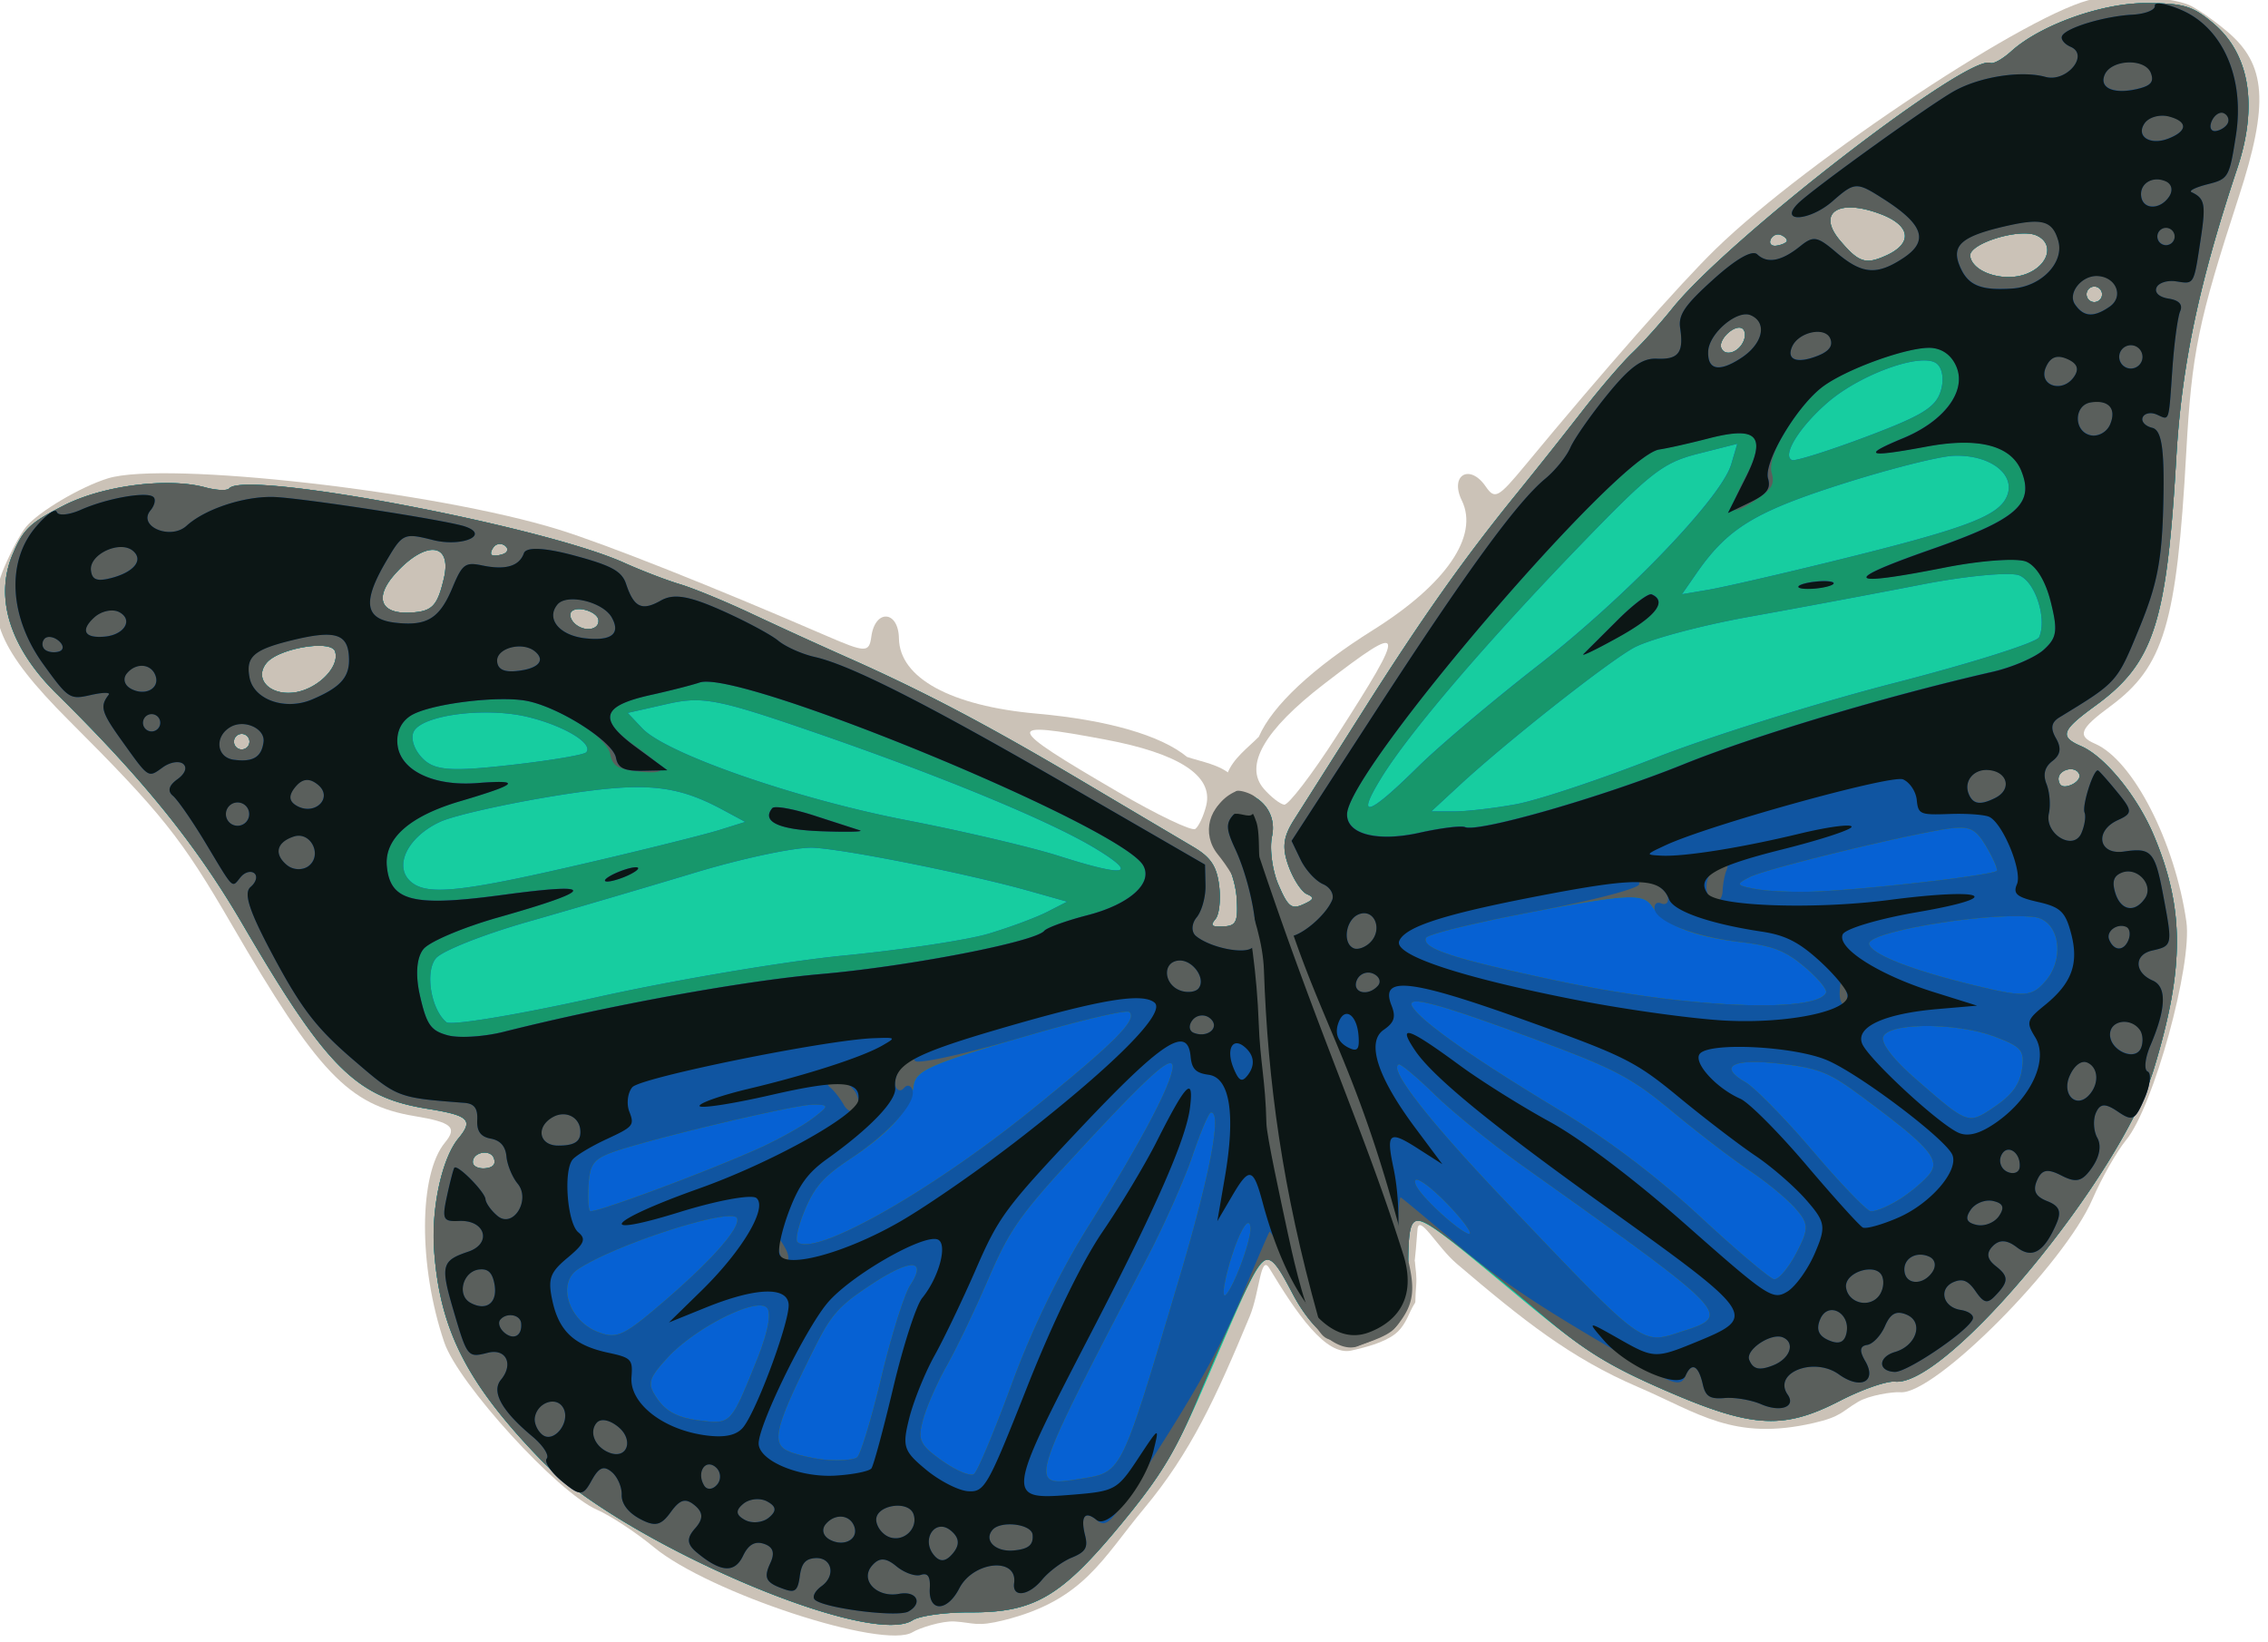 <!--Created with Inkscape (http://www.inkscape.org/)--><svg xmlns:dc="http://purl.org/dc/elements/1.1/" xmlns:cc="http://creativecommons.org/ns#" xmlns:rdf="http://www.w3.org/1999/02/22-rdf-syntax-ns#" xmlns="http://www.w3.org/2000/svg" xmlns:sodipodi="http://sodipodi.sourceforge.net/DTD/sodipodi-0.dtd" xmlns:inkscape="http://www.inkscape.org/namespaces/inkscape" width="48.704" height="35.269" viewBox="0 0 48.704 35.269" inkscape:version="0.91 r13725" sodipodi:docname="photo8_3.svg"><sodipodi:namedview pagecolor="#ffffff" bordercolor="#666666" borderopacity="1.0" inkscape:pageopacity="0.0" inkscape:pageshadow="2" inkscape:zoom="0.98994949" inkscape:cx="-133.61348" inkscape:cy="-72.144566" inkscape:document-units="px" inkscape:current-layer="layer1-3" showgrid="false" units="px" inkscape:window-width="1920" inkscape:window-height="1176" inkscape:window-x="1680" inkscape:window-y="24" inkscape:window-maximized="1" showguides="false" fit-margin-top="0" fit-margin-left="0" fit-margin-right="0" fit-margin-bottom="0"/><g inkscape:label="Layer 1" inkscape:groupmode="layer"><path d="M338.79 446.85c2.619-3.489 8.837-7.017 17.496-9.928 10.512-3.533 16.084-8.568 14.979-13.535-.786-3.535 2.099-4.422 3.403-1.046.753 1.95 1.206 1.832 5.59-1.461 12.7-9.54 24.82-18.068 30.304-21.325 14.238-8.456 47.129-20.405 54.814-19.914 3.651.233 9.608 2.065 11.674 3.59.833.616 2.625 2.623 3.982 4.461 3.923 5.316 3.098 10.265-3.506 21.035-8.843 14.42-10.551 18.067-14.245 30.42-6.31 21.1-9.217 26.102-17.106 29.431-4.476 1.89-5.056 2.698-3.027 4.221 4.253 3.193 7.044 14.645 6.086 24.975-.516 5.571-9.673 22.172-14.059 25.49-1.524 1.154-4.227 4.036-6.006 6.406-5.521 7.355-25.632 19.756-29.815 18.384-.934-.306-3.99-.56-5.569-.073-2.39.737-2.542 1.353-6.21 1.317-10.591-.102-14.088-4.717-20.871-9.77-7.533-5.61-12.354-11.777-18.953-20.832-1.992-2.733-3.24-7.544-3.908-5.444-2.048 6.449-4.422 12.721-7.8 12.751-3.15.029-3.703-1.635-3.767-2.95-.057-1.171-.474-8.248-.18-14.77.185-4.083.31-6.255.191-7.852 1.432-17.584 1.432-31.448 1.432-49.866 1.18-1.79 3.449-2.698 5.07-3.716zm9.684 2.312c12.293-11.77 12.301-12.434.083-6.969-8.884 3.973-12.514 7.812-10.697 11.311.632 1.219 1.562 2.385 2.065 2.592.503.208 4.35-2.913 8.55-6.933z" style="fill:#cbc2b7" inkscape:connector-curvature="0" sodipodi:nodetypes="cssssssssssssssssssssssssccccsssc" transform="rotate(-13.49 -206.785 170.134) scale(.167)"/><path d="M333.3 452.76c3.642.56 5.627 3.856 4.164 6.912-.7 1.462-.997 4.272-.66 6.243.522 3.058.888 3.532 2.493 3.226 1.54-.293 1.684-.506.79-1.177-.6-.451-1.254-2.284-1.452-4.073-.278-2.506.202-3.797 2.09-5.62 1.348-1.303 6.699-6.494 11.891-11.537 10.142-9.849 17.218-16.053 25.739-22.567a718.802 718.802 0 0 0 10.602-8.296c2.88-2.308 6.508-4.93 8.06-5.83 1.551-.898 4.407-2.86 6.345-4.362 9.159-7.092 44.644-23.007 47.133-21.14.328.247 1.658-.131 2.956-.84 4.414-2.407 12.753-3.316 18.24-1.987 4.76 1.153 5.78 1.745 7.856 4.56 3.623 4.908 3.146 11.62-1.338 18.816-8.244 13.234-12.886 23-16.294 34.287-6.22 20.592-8.994 25.108-17.636 28.7-4.95 2.056-5.404 2.771-2.934 4.625 2.654 1.992 5.51 7.928 6.392 13.285 1.66 10.088-.108 17.508-6.955 29.18-7.354 12.538-35.414 33.628-41.778 31.4-1.004-.35-4.359-.017-7.455.742-7.956 1.95-11.787.798-21.424-6.445-6.774-5.093-9.135-7.535-15.484-16.02-11.703-15.64-11.048-15.25-12.954-7.73-1.325 5.232-4.07 8.64-6.64 8.245-2.535-.39-2.785-2.152-2.275-15.994-1.45-18.947-.261-37.6.526-56.603zm106.96 23.398c-.19-1.334-2.645-1.247-2.767.099-.072.8.386 1.121 1.391.978.825-.117 1.444-.602 1.376-1.077zm-28.989-64.242c.476-.634.544-1.394.15-1.688-.882-.663-3.3.767-3.144 1.86.175 1.225 2.025 1.119 2.994-.172zm8.404-11.197c.146-.194-.095-.623-.535-.953-.44-.33-1.085-.22-1.435.247-.35.465-.109.894.535.953.644.058 1.29-.053 1.435-.247zm12.013 4.762c3.672-.712 3.956-2.965.663-5.255-4.835-3.362-8.144-2.256-5.996 2.005 1.675 3.321 2.468 3.805 5.333 3.25zm17.015 6.501c3.067-.437 4.392-2.987 2.345-4.514-1.957-1.46-8.748-.991-8.894.613-.193 2.137 3.498 4.336 6.55 3.901zm8.63 5.2c.33-.44.24-1.07-.2-1.4-.44-.331-1.07-.241-1.4.199-.33.44-.24 1.07.2 1.4.44.33 1.07.24 1.4-.2z" style="fill:#17cda0" inkscape:connector-curvature="0" sodipodi:nodetypes="cssssssssssssssssssssssssssscccssccccscccsscccscccscccsscc" transform="rotate(-13.49 -206.785 170.134) scale(.167)"/><path d="M333.3 452.76c3.642.56 5.627 3.856 4.164 6.912-.7 1.462-.997 4.272-.66 6.243.522 3.058.888 3.532 2.493 3.226 1.54-.293 1.684-.506.79-1.177-.6-.451-1.254-2.284-1.452-4.073-.278-2.506.202-3.797 2.09-5.62 1.348-1.303 6.699-6.494 11.891-11.537 10.142-9.849 17.218-16.053 25.739-22.567a718.802 718.802 0 0 0 10.602-8.296c2.88-2.308 6.508-4.93 8.06-5.83 1.551-.898 4.407-2.86 6.345-4.362 9.159-7.092 44.644-23.007 47.133-21.14.328.247 1.658-.131 2.956-.84 4.414-2.407 12.753-3.316 18.24-1.987 4.76 1.153 5.78 1.745 7.856 4.56 3.623 4.908 3.146 11.62-1.338 18.816-8.244 13.234-12.886 23-16.294 34.287-6.22 20.592-8.994 25.108-17.636 28.7-4.95 2.056-5.404 2.771-2.934 4.625 2.654 1.992 5.51 7.928 6.392 13.285 1.66 10.088-.108 17.508-6.955 29.18-7.354 12.538-35.414 33.628-41.778 31.4-1.004-.35-4.359-.017-7.455.742-7.958 1.951-11.787.799-21.422-6.448-6.436-4.841-9.07-7.491-13.535-13.619-3.048-4.184-7.086-9.487-8.973-11.783-3.91-4.759-4.336-4.64-5.931 1.656-1.325 5.23-4.071 8.64-6.641 8.245-2.534-.39-2.785-2.153-2.274-15.994.197-5.354 1.37-11.684.943-14.068 0-9.202-.622-28.324-.417-42.535zm24.546 2.587c3.172-1.918 11.253-5.98 17.959-9.026 13.092-5.946 27.997-15.5 30.23-19.377l1.373-2.383-5.19.067c-4.656.06-6.452.873-17.48 7.901-14.854 9.467-27.049 18.32-31.877 23.141-4.504 4.498-2.806 4.388 4.984-.324zm11.076 7.648c2.836.155 11.272-.57 18.747-1.612 7.475-1.041 21.979-2.03 32.231-2.198 10.252-.168 19.005-.791 19.452-1.385 1.55-2.066 1.195-6.957-.603-8.307-.985-.739-6.64-1.551-12.568-1.805-5.928-.253-16.042-.765-22.476-1.138-6.434-.372-13.401-.172-15.482.444-4.113 1.219-18.675 7.955-25.71 11.893l-4.392 2.46 2.822.683c1.553.376 5.143.81 7.98.965zm71.34 13.163c-.19-1.334-2.645-1.246-2.766.099-.073.8.385 1.122 1.39.978.825-.117 1.444-.602 1.376-1.077zm-24.145-34.048c17.244-.1 21.747-.654 23.416-2.877 1.848-2.461-.84-5.769-5.431-6.683-1.882-.374-8.702-.282-15.157.205-11.496.868-15.332 2.138-20.551 6.804l-2.413 2.157 3.474.235c1.911.13 9.409.202 16.661.16zm7.623-14.562c7.645-.955 9.59-1.593 10.713-3.514.785-1.345.887-2.878.237-3.59-1.64-1.796-9.809-.88-14.717 1.652-4.266 2.2-7.37 5.271-6.208 6.144.349.261 4.837-.05 9.975-.692zm-12.467-15.632c.475-.634.543-1.393.15-1.688-.882-.663-3.3.767-3.144 1.86.174 1.225 2.025 1.12 2.994-.172zm8.404-11.197c.146-.194-.095-.623-.535-.953-.44-.33-1.086-.219-1.435.247-.35.466-.11.895.535.953.644.058 1.29-.053 1.435-.247zm12.013 4.762c3.672-.711 3.956-2.965.663-5.255-4.835-3.362-8.145-2.255-5.996 2.005 1.674 3.321 2.468 3.805 5.333 3.25zm17.015 6.501c3.067-.436 4.392-2.987 2.345-4.513-1.957-1.46-8.749-.992-8.894.613-.194 2.136 3.498 4.335 6.55 3.9zm8.63 5.2c.33-.44.24-1.07-.2-1.4-.44-.33-1.07-.241-1.4.199-.33.44-.24 1.07.2 1.4.44.33 1.07.24 1.4-.2z" style="fill:#0661d3" inkscape:connector-curvature="0" sodipodi:nodetypes="cssssssssssssssssssssssssssssscccscccsscccssssssccccccscccscscccccscssccscccscsccscccscccscscsc" transform="rotate(-13.49 -206.785 170.134) scale(.167)"/><path d="M333.3 452.76c3.642.56 5.627 3.856 4.164 6.912-.7 1.462-.997 4.272-.66 6.243.522 3.058.888 3.532 2.493 3.226 1.54-.293 1.684-.506.79-1.177-.6-.451-1.254-2.284-1.452-4.073-.278-2.506.202-3.797 2.09-5.62 1.348-1.303 6.699-6.494 11.891-11.537 10.142-9.849 17.218-16.053 25.739-22.567a718.802 718.802 0 0 0 10.602-8.296c2.88-2.308 6.508-4.93 8.06-5.83 1.551-.898 4.407-2.86 6.345-4.362 9.159-7.092 44.644-23.007 47.133-21.14.328.247 1.658-.131 2.956-.84 4.414-2.407 12.753-3.316 18.24-1.987 4.76 1.153 5.78 1.745 7.856 4.56 3.623 4.908 3.146 11.62-1.338 18.816-8.244 13.234-12.886 23-16.294 34.287-6.22 20.592-8.994 25.108-17.636 28.7-4.95 2.056-5.404 2.771-2.934 4.625 2.654 1.992 5.51 7.928 6.392 13.285 1.66 10.088-.108 17.508-6.955 29.18-7.354 12.538-35.414 33.628-41.778 31.4-1.004-.35-4.359-.017-7.455.742-7.958 1.951-11.787.799-21.422-6.448-6.436-4.841-9.07-7.491-13.535-13.619-3.048-4.184-7.086-9.487-8.973-11.783-3.91-4.759-4.336-4.64-5.931 1.656-1.325 5.23-4.071 8.64-6.641 8.245-2.534-.39-2.785-2.153-2.274-15.994.943-23.834.943-26.801.526-56.603zm40.604 81.144c6.755-.524 6.722-.58-15.021-25.539-3.14-3.604-7.104-8.773-8.81-11.485-1.705-2.713-3.328-4.9-3.607-4.86-1.457.208 2.046 7.92 9.208 20.268 13.135 22.65 12.63 22.05 18.23 21.615zm-24.8-21.66c-2.147-3.993-4.373-6.507-4.124-4.659.192 1.427 3.542 6.532 5.013 7.64.66.495.259-.846-.89-2.981zm41.42 15.28c2.33-2.665 2.465-3.323 1.163-5.715-.808-1.486-2.872-4.208-4.586-6.047-1.714-1.84-5.223-6.16-7.798-9.601-4.127-5.516-5.863-7.05-14.659-12.953-11.985-8.043-15.64-9.967-14.638-7.7 1.073 2.425 6.433 8.448 15.143 17.02 5.096 5.013 10.214 11.24 14.38 17.493 3.556 5.339 6.893 9.89 7.414 10.11.521.222 2.133-.951 3.581-2.607zm14.299-3.544c1.565-.501 3.652-1.52 4.638-2.266 1.977-1.493.98-3.408-6.278-12.05-3.167-3.77-4.374-4.615-9.008-6.298-5.783-2.1-7.879-1.562-4.908 1.261 1.023.972 3.892 5.77 6.376 10.662 2.485 4.893 4.926 9.055 5.426 9.25.5.194 2.19-.057 3.754-.559zm-35.981-37.64c15.123 7.195 31.437 11.866 33.208 9.507.26-.346-.604-2.085-1.918-3.865-1.914-2.593-3.344-3.585-7.196-4.988-5.857-2.133-8.974-4.359-10.066-7.187-.721-1.866-2.578-2.224-14.733-2.838-7.65-.387-14.158-.37-14.464.037-.892 1.188 2.719 3.41 15.168 9.333zm50.962 28.802c2.447-.928 3.75-2.052 4.454-3.846.885-2.256.62-2.792-2.406-4.857-4.232-2.889-12.775-4.96-13.958-3.385-.555.739.53 3.154 2.927 6.511 5.08 7.118 5.02 7.08 8.983 5.577zm-61.952-59.789c3.172-1.918 11.253-5.98 17.959-9.026 13.092-5.946 27.997-15.5 30.23-19.377l1.373-2.383-5.19.067c-4.656.06-6.452.873-17.48 7.901-14.854 9.467-27.049 18.32-31.877 23.141-4.504 4.498-2.806 4.388 4.984-.324zm11.076 7.648c2.836.155 11.272-.57 18.747-1.612 7.475-1.041 21.979-2.03 32.231-2.198 10.252-.168 19.005-.791 19.452-1.385 1.55-2.066 1.195-6.957-.603-8.307-.985-.739-6.64-1.551-12.568-1.805-5.928-.253-16.042-.765-22.476-1.137-6.434-.373-13.401-.173-15.482.443-4.113 1.219-18.675 7.955-25.71 11.893l-4.392 2.46 2.822.684c1.553.376 5.143.81 7.98.964zm52.15 36.532c5.603 2.848 6.527 3.014 8.646 1.548 3.317-2.295 3.677-7.313.606-8.438-5.514-2.02-21.29-3.189-21.434-1.588-.121 1.334 4.619 4.633 12.183 8.478zm-16.88-16.55c7.332 1.381 22.514 3.207 22.861 2.75.166-.219-.1-1.707-.59-3.306-.737-2.401-1.332-2.978-3.416-3.31-3.827-.607-24.628-.608-27.111 0-2.006.49-1.96.631.572 1.736 1.515.661 4.973 1.62 7.684 2.13zm36.067-6.822c-.19-1.334-2.645-1.247-2.767.099-.072.8.386 1.121 1.391.978.825-.117 1.444-.602 1.376-1.077zm-24.145-34.048c17.244-.1 21.747-.654 23.416-2.877 1.847-2.461-.84-5.769-5.431-6.683-1.882-.374-8.702-.282-15.157.205-11.496.868-15.332 2.138-20.551 6.803l-2.413 2.157 3.474.236c1.911.13 9.409.202 16.661.16zm7.623-14.562c7.645-.955 9.59-1.593 10.713-3.514.785-1.345.887-2.878.237-3.59-1.64-1.796-9.809-.88-14.717 1.651-4.266 2.2-7.37 5.272-6.208 6.145.349.261 4.837-.05 9.975-.692zm-12.467-15.632c.475-.634.543-1.394.15-1.688-.882-.663-3.3.767-3.144 1.86.174 1.225 2.025 1.119 2.994-.172zm8.404-11.197c.146-.194-.095-.623-.535-.953-.44-.33-1.086-.22-1.435.247-.35.466-.11.894.535.953.644.058 1.29-.053 1.435-.247zm12.013 4.762c3.672-.712 3.956-2.965.663-5.255-4.835-3.362-8.145-2.255-5.996 2.005 1.674 3.321 2.468 3.805 5.333 3.25zm17.015 6.501c3.067-.436 4.392-2.987 2.345-4.513-1.957-1.46-8.749-.992-8.894.612-.194 2.137 3.498 4.336 6.55 3.901zm8.63 5.2c.33-.44.24-1.07-.2-1.4-.44-.331-1.07-.241-1.4.199-.33.44-.24 1.07.2 1.4.44.33 1.07.24 1.4-.2z" style="fill:#17976b" inkscape:connector-curvature="0" sodipodi:nodetypes="csssssssssssssssssssssssssssscccssssccssccssssssssccssssssccsssssscccsssccccccssccscssssscccccscsccscsssccsscccssscccccssscccssccsssccssccssccssscsssc" transform="rotate(-13.49 -206.785 170.134) scale(.167)"/><path d="M333.3 452.76c3.642.56 5.627 3.856 4.164 6.912-.7 1.462-.997 4.272-.66 6.243.522 3.058.888 3.532 2.493 3.226 1.54-.293 1.684-.506.79-1.177-.6-.451-1.254-2.284-1.452-4.073-.278-2.506.202-3.797 2.09-5.62 1.348-1.303 6.699-6.494 11.891-11.537 10.142-9.849 17.218-16.053 25.739-22.567a718.802 718.802 0 0 0 10.602-8.296c2.88-2.308 6.508-4.93 8.06-5.83 1.551-.898 4.407-2.86 6.345-4.362 9.159-7.092 44.644-23.007 47.133-21.14.328.247 1.658-.131 2.956-.84 4.414-2.407 12.753-3.316 18.24-1.987 4.76 1.153 5.78 1.745 7.856 4.56 3.623 4.908 3.146 11.62-1.338 18.816-8.244 13.234-12.886 23-16.294 34.287-6.22 20.592-8.994 25.108-17.636 28.7-4.95 2.056-5.404 2.771-2.934 4.625 2.654 1.992 5.51 7.928 6.392 13.285 1.66 10.088-.108 17.508-6.955 29.18-7.354 12.538-35.414 33.628-41.778 31.4-1.004-.35-4.359-.017-7.455.742-7.958 1.951-11.787.799-21.422-6.448-6.436-4.841-9.07-7.491-13.535-13.619-3.048-4.184-7.086-9.487-8.973-11.783-3.91-4.759-4.336-4.64-5.931 1.656-1.325 5.23-4.071 8.64-6.641 8.245-2.534-.39-2.785-2.153-2.274-15.994.943-25.64.943-28.746.526-56.603zm40.604 81.144c6.755-.524 6.722-.58-15.021-25.539-3.14-3.604-7.104-8.773-8.81-11.485-1.705-2.713-3.328-4.9-3.607-4.86-1.457.208 2.046 7.92 9.208 20.268 13.135 22.65 12.63 22.05 18.23 21.615zm-24.8-21.66c-2.147-3.993-4.373-6.507-4.124-4.659.192 1.427 3.542 6.532 5.013 7.64.66.495.259-.846-.89-2.981zm41.42 15.28c2.33-2.665 2.465-3.323 1.163-5.715-.808-1.486-2.872-4.208-4.586-6.047-1.714-1.84-5.223-6.16-7.798-9.601-4.127-5.516-5.863-7.05-14.659-12.953-11.985-8.043-15.64-9.967-14.638-7.7 1.073 2.425 6.433 8.448 15.143 17.02 5.096 5.013 10.214 11.24 14.38 17.493 3.556 5.339 6.893 9.89 7.414 10.11.521.222 2.133-.951 3.581-2.607zm14.299-3.544c1.565-.501 3.652-1.52 4.638-2.266 1.977-1.493.98-3.408-6.278-12.05-3.167-3.77-4.374-4.615-9.008-6.298-5.783-2.1-7.879-1.562-4.908 1.261 1.023.972 3.892 5.77 6.376 10.662 2.485 4.893 4.926 9.055 5.426 9.25.5.194 2.19-.057 3.754-.559zm-35.981-37.64c15.123 7.195 31.437 11.866 33.208 9.507.26-.346-.604-2.085-1.918-3.865-1.914-2.593-3.344-3.585-7.196-4.988-5.857-2.133-8.974-4.359-10.066-7.187-.721-1.866-2.578-2.224-14.733-2.838-7.65-.387-14.158-.37-14.464.037-.892 1.188 2.719 3.41 15.168 9.333zm50.962 28.802c2.447-.928 3.75-2.052 4.454-3.846.885-2.256.62-2.792-2.406-4.857-4.232-2.889-12.775-4.96-13.958-3.385-.555.739.53 3.154 2.927 6.511 5.08 7.118 5.02 7.08 8.983 5.577zm-63.807-51.49c2.812.048 5.455.343 5.872.657 1.474 1.106 18.035.376 29.172-1.287 9.952-1.486 27.358-2.452 41.479-2.301 2.586.028 5.758-.526 7.05-1.23 2-1.092 2.341-1.936 2.312-5.726-.021-2.788-.711-4.953-1.85-5.808-1-.75-5.643-1.519-10.32-1.71-13.083-.532-13.5-1.428-1.242-2.671 11.633-1.18 14.308-2.566 13.665-7.08-.502-3.52-4.346-5.57-11.098-5.919-7.801-.402-8.474-.838-2.706-1.752 5.608-.889 9.295-3.92 8.821-7.25-.218-1.529-1.088-2.652-2.44-3.15-2.621-.965-11.752.041-15.143 1.67-4.057 1.947-8.836 6.936-8.73 9.113.074 1.505-.487 2.105-2.724 2.913-4.02 1.454-4.14.818-.611-3.242 3.868-4.45 2.937-5.984-3.56-5.868-2.494.044-5.39.002-6.435-.095-5.376-.495-48.405 30.663-49.98 36.192-.716 2.514 2.891 4.45 8.467 4.544zm25.915-17.44c.509-.309 2.886-1.76 5.282-3.225 2.396-1.464 4.647-2.445 5-2.18 1.78 1.336-.127 2.873-5.382 4.34-3.204.895-5.409 1.374-4.9 1.065zm28.878-1.987c.165-.22 1.31-.245 2.542-.055 1.233.19 2.107.524 1.942.744-.165.22-1.309.245-2.542.056-1.233-.19-2.107-.525-1.942-.745zm10.29 55.308c5.603 2.848 6.527 3.014 8.646 1.548 3.317-2.295 3.677-7.313.606-8.438-5.514-2.02-21.29-3.189-21.434-1.589-.121 1.335 4.619 4.634 12.183 8.48zm-16.877-16.547c7.332 1.381 22.514 3.207 22.861 2.75.166-.219-.1-1.707-.59-3.306-.737-2.402-1.332-2.978-3.416-3.31-3.827-.607-24.628-.609-27.111 0-2.006.49-1.96.631.572 1.736 1.515.661 4.973 1.62 7.684 2.13zm36.067-6.822c-.19-1.334-2.645-1.247-2.767.099-.072.8.386 1.121 1.391.978.825-.117 1.444-.602 1.376-1.077zm-28.989-64.242c.476-.634.544-1.394.15-1.689-.882-.662-3.3.768-3.144 1.86.175 1.226 2.025 1.12 2.994-.171zm8.404-11.197c.146-.194-.095-.623-.535-.953-.44-.33-1.085-.22-1.435.247-.35.465-.109.894.535.953.644.058 1.29-.053 1.435-.247zm12.013 4.762c3.672-.712 3.956-2.965.663-5.255-4.835-3.362-8.144-2.256-5.996 2.005 1.675 3.321 2.468 3.805 5.333 3.25zm17.015 6.501c3.067-.437 4.392-2.987 2.345-4.514-1.957-1.46-8.748-.991-8.894.613-.193 2.137 3.498 4.336 6.55 3.901zm8.63 5.2c.33-.44.24-1.07-.2-1.4-.44-.331-1.07-.241-1.4.199-.33.44-.24 1.07.2 1.4.44.33 1.07.24 1.4-.2z" style="fill:#5a5f5c" inkscape:connector-curvature="0" sodipodi:nodetypes="csssssssssssssssssssssssssssscccssssccssccssssssssccssssssccsssssscccssscccssssssssssssssssssscccsscccssccscsccscsssccsscccssccsssccssccssccssscsssc" transform="rotate(-13.49 -206.785 170.134) scale(.167)"/><path d="M333.59 454.86c2.345 1.123 2.58 1.72 1.933 4.926-.952 4.726-.545 11.846.733 12.806 1.062.797 5.326-1.146 6.787-3.092.48-.64.192-1.673-.639-2.297-.83-.623-1.764-2.308-2.073-3.744l-.563-2.61 14.337-13.62c15.571-14.794 24.005-21.976 28.25-24.06 1.495-.734 3.322-2.14 4.06-3.122.737-.982 3.53-3.463 6.206-5.51 3.655-2.799 5.465-3.553 7.276-3.03 2.687.774 3.569.058 3.842-3.119.148-1.726 1.264-2.738 5.64-5.115 3.46-1.88 5.735-2.536 6.216-1.794.97 1.497 2.827 1.584 5.612.264 1.971-.934 2.431-.736 4.314 1.851 2.564 3.523 4.357 4.12 8.199 2.732 3.762-1.36 3.577-3.573-.667-7.977-2.888-2.997-3.069-3.031-6.489-1.242-3.385 1.77-7.34 1.104-4.4-.741 2.166-1.36 19.734-8.542 23.077-9.436 3.68-.983 8.922-.535 11.713 1.002 2.451 1.35 6.172-1.412 4.05-3.006-.691-.518-1.033-1.24-.76-1.602.685-.914 5.85-1.222 9.445-.564 1.642.301 3.026.1 3.076-.447.049-.547 1.49.057 3.203 1.342 4.644 3.486 5.871 10.438 3.052 17.284-2.099 5.095-2.242 5.246-5.007 5.28-1.566.018-2.583.244-2.26.502 1.478 1.18 1.451 1.94-.213 6.04-2.323 5.721-2.171 5.56-4.379 4.657-1.052-.43-2.24-.346-2.64.186-.431.574.052 1.286 1.187 1.75 1.255.514 1.618 1.176 1.054 1.927-.472.63-1.677 3.733-2.676 6.897-2.168 6.866-1.882 6.414-3.358 5.306-.66-.495-1.481-.525-1.826-.066-.344.46.049 1.177.874 1.594 1.117.565.903 3.022-.84 9.63-1.887 7.154-3.195 10.055-6.752 14.982-4.47 6.194-4.36 6.117-12.689 8.81-1.185.384-1.486 1.093-1.066 2.515.411 1.396.08 2.204-1.125 2.737-1.152.51-1.618 1.393-1.43 2.714.154 1.077-.11 2.751-.584 3.722-1.192 2.432 1.922 5.514 3.477 3.442.628-.837 1.082-1.946 1.008-2.465-.136-.955 2.459-5.231 2.95-4.862.146.11.935 1.586 1.754 3.282 1.36 2.817 1.294 3.12-.765 3.518-3.313.642-3.461 3.821-.192 4.113 3.588.32 3.894.902 3.596 6.826-.32 6.382-.346 6.433-3.031 6.4-2.416-.03-2.91 2.206-.832 3.766 1.595 1.198.847 3.906-2.218 8.026-1.067 1.434-1.58 2.877-1.14 3.207.439.33-.11 1.81-1.219 3.289-1.829 2.436-2.178 2.512-3.73.805-1.301-1.43-1.966-1.545-2.767-.478-.58.772-.837 2.193-.571 3.156.305 1.105-.268 2.42-1.554 3.565-1.64 1.46-2.43 1.478-4.05.086-1.55-1.332-2.29-1.361-3.214-.13-.859 1.145-.675 1.966.646 2.887 1.387.967 1.511 1.735.498 3.085-2.401 3.2-4.093 3.73-5.673 1.78-1.01-1.245-1.94-1.514-2.98-.861s-1.11 1.454-.224 2.571c1.364 1.718 1.18 2.369-1.066 3.779-1.124.705-1.547.474-2.194-1.2-.599-1.551-1.203-2.018-2.394-1.848-2.206.314-2.23 2.818-.037 3.715.993.406 1.542 1.09 1.219 1.52-1.045 1.391-9.815 4.681-11.33 4.25-2.105-.6-1.646-2.375.643-2.487 2.87-.14 4.506-2.858 2.587-4.298-1.163-.873-2-.668-3.065.751-.806 1.074-2.072 1.897-2.813 1.83-.941-.085-1.158.505-.716 1.954.894 2.937-1.44 3.495-3.689.883-2.58-2.998-8.26-2.194-7.012.993.703 1.795-1.436 2.036-3.607.405-1.103-.827-3.067-1.668-4.365-1.867-1.894-.291-2.355-.761-2.335-2.378.032-2.557-.728-3.142-1.956-1.506-.787 1.049-1.582.693-4.445-1.992-11.023-10.335-15.61-15.222-20.288-21.61-2.868-3.92-5.329-7.21-5.467-7.315-.139-.103-.7 1.579-1.247 3.739-1.463 5.776-3.87 10.692-5.556 11.348-2.024.788-2.353-2.33-1.597-15.14-3.242-31-3.312-28.47-.74-53.796zm40.314 79.044c6.755-.524 6.722-.58-15.021-25.539-3.14-3.604-7.104-8.773-8.81-11.485-1.705-2.713-3.328-4.9-3.607-4.86-1.457.208 2.046 7.92 9.208 20.268 13.135 22.65 12.63 22.05 18.23 21.615zm10.343 6.97c2.317-.33 3.485-2.136 2.07-3.199-1.304-.978-5.086.409-4.89 1.793.186 1.3.936 1.674 2.82 1.405zm-35.14-28.63c-2.147-3.993-4.373-6.508-4.124-4.66.192 1.427 3.542 6.532 5.013 7.64.66.495.259-.846-.89-2.98zm45.282 26.813c1.163-2.386-1.31-4.605-2.848-2.556-.859 1.145-.73 2.044.414 2.903 1.144.86 1.898.752 2.434-.347zm-3.862-11.535c2.33-2.664 2.464-3.323 1.163-5.714-.808-1.487-2.872-4.208-4.586-6.048-1.714-1.84-5.223-6.16-7.798-9.6-4.127-5.517-5.863-7.05-14.659-12.954-11.985-8.043-15.64-9.966-14.638-7.7 1.073 2.426 6.433 8.449 15.143 17.02 5.096 5.014 10.214 11.24 14.38 17.493 3.556 5.34 6.893 9.89 7.414 10.11.52.223 2.133-.95 3.581-2.607zm8.843 7.985c.781-.49 1.319-1.61 1.194-2.488-.28-1.97-4.674-1.672-4.855.33-.171 1.89 2.024 3.185 3.66 2.158zm7.587-1.514c.728-.659.749-1.522.048-2.048-1.486-1.115-3.361-.484-3.512 1.181-.155 1.714 1.947 2.24 3.464.867zm-60.733-52.439c.566-.391.46-1.14-.237-1.662a1.588 1.588 0 0 0-2.217.316c-1.06 1.412.846 2.458 2.454 1.346zm58.602 42.424c1.565-.5 3.652-1.52 4.638-2.265 1.977-1.493.98-3.409-6.278-12.05-3.167-3.772-4.374-4.616-9.008-6.299-5.783-2.1-7.879-1.562-4.908 1.261 1.023.972 3.892 5.77 6.376 10.662 2.484 4.893 4.926 9.055 5.426 9.25.5.194 2.189-.057 3.754-.558zm12.15 5.007c.996-.903.914-1.478-.295-2.068-.92-.449-2.295-.253-3.054.436-.997.903-.915 1.478.294 2.068.921.449 2.296.253 3.055-.436zm-70.382-53.099c1.97-1.236 1.504-4.14-.616-3.838-1.792.255-2.951 3.12-1.656 4.093.468.35 1.49.236 2.272-.255zm22.25 10.451c15.124 7.196 31.438 11.867 33.209 9.508.259-.345-.604-2.084-1.918-3.865-1.914-2.593-3.344-3.584-7.196-4.988-5.565-2.027-9.972-5.05-9.82-6.736.06-.644.51-.869 1.001-.5.492.37.942.145 1-.499.058-.644-.614-1.711-1.493-2.371-.88-.66-1.64-.757-1.69-.213-.049.543-6.302.673-13.897.29-7.595-.385-14.058-.366-14.364.041-.892 1.188 2.718 3.41 15.168 9.333zm52.188 37.146c.619-1.854-.918-3.392-1.979-1.98a1.588 1.588 0 0 0 .316 2.217c.697.523 1.445.416 1.663-.237zm-1.226-8.343c2.447-.928 3.75-2.053 4.454-3.847.886-2.255.62-2.791-2.406-4.857-4.232-2.888-12.775-4.96-13.958-3.385-.555.74.53 3.154 2.927 6.512 5.08 7.118 5.02 7.08 8.983 5.577zM356 463.65c2.812.048 5.455.343 5.872.656 1.474 1.107 18.035.376 29.172-1.287 9.952-1.486 27.358-2.451 41.48-2.3 2.585.027 5.758-.526 7.048-1.23 2.002-1.092 2.343-1.936 2.313-5.726-.021-2.788-.71-4.953-1.85-5.808-.999-.75-5.643-1.52-10.319-1.71-13.084-.532-13.501-1.429-1.243-2.672 11.633-1.18 14.308-2.565 13.665-7.08-.501-3.52-4.345-5.57-11.098-5.918-7.801-.403-8.474-.839-2.705-1.753 5.607-.888 9.295-3.918 8.82-7.249-.217-1.529-1.088-2.652-2.44-3.15-2.616-.963-11.736.039-15.167 1.667-3.868 1.835-9.418 7.626-9.315 9.72.066 1.355-.631 1.925-2.983 2.44l-3.068.671 3.219-3.812c3.968-4.7 3.11-6.217-3.453-6.1-2.495.044-5.39.001-6.435-.095-5.377-.495-48.405 30.663-49.98 36.192-.716 2.514 2.89 4.45 8.467 4.544zm25.915-17.44c.51-.31 2.886-1.76 5.282-3.225 2.397-1.465 4.647-2.446 5.001-2.18 1.779 1.335-.128 2.873-5.383 4.34-3.204.895-5.409 1.374-4.9 1.065zm28.878-1.987c.165-.22 1.31-.245 2.542-.055 1.234.19 2.107.524 1.942.744-.165.22-1.309.245-2.542.055-1.233-.19-2.107-.524-1.942-.744zm-6.219 51.802c-.201-1.377-.362-1.354-.784.112-.291 1.014-.177 1.793.254 1.732.43-.062.67-.891.53-1.844zm27.298 20.51c1.637-1.098 2.015-3.176.75-4.125-.654-.491-1.732-.012-2.614 1.164-1.56 2.077-.15 4.315 1.864 2.962zm-39.716-36.478c.255-.896.766-2.032 1.136-2.524.49-.652.242-.833-.915-.668-1.834.26-2.94 3.13-1.595 4.138.501.376 1.118-.048 1.374-.946zm28.927 19.473c5.603 2.848 6.527 3.014 8.647 1.547 3.316-2.294 3.676-7.312.605-8.437-5.514-2.02-21.29-3.189-21.434-1.589-.121 1.335 4.619 4.634 12.183 8.479zm-16.877-16.547c7.333 1.38 22.514 3.207 22.861 2.75.166-.22-.1-1.707-.59-3.306-.737-2.402-1.332-2.978-3.416-3.31-3.826-.608-24.628-.609-27.111 0-2.005.49-1.96.631.572 1.736 1.515.661 4.973 1.62 7.684 2.13zm35.568 29.242c.476-.634.663-1.669.416-2.3-.727-1.857-3.365-2.134-3.858-.405-.57 2.005 2.284 4.248 3.442 2.705zm1.641-13.847c.495-.66.562-1.454.148-1.765-1.008-.757-2.668-.05-2.509 1.069.225 1.576 1.433 1.933 2.361.696zm3.363-4.773c1.531-1.386-.01-4.204-2.134-3.902-1.102.157-1.499.787-1.427 2.263.12 2.442 1.811 3.221 3.56 1.639zm-15.7-17.045c2.416-.576 2.309-3.024-.163-3.728-1.75-.498-3.297.72-3.057 2.406.208 1.457 1.106 1.826 3.22 1.322zm-18.56-62.64c3.128-1.131 4.338-3.63 2.445-5.052-1.513-1.135-5.769 1.021-6.401 3.243-.663 2.325.746 2.97 3.956 1.809zm9.61 2.032c1.56-.222 2.225-.782 2.086-1.757-.245-1.72-3.773-1.814-5.035-.133-1.11 1.48.152 2.289 2.949 1.89zm34.476 17.382c1.332-1.774.614-3.174-1.723-3.361-2.23-.179-3.052 3.112-1.024 4.101.882.43 2.118.097 2.747-.74zm-3.05-7.079c.906-.82.798-1.575-.346-2.434-1.145-.859-2.044-.73-2.903.414-1.538 2.05 1.283 3.804 3.25 2.02zm8.894.126c.496-.66.36-1.605-.299-2.1a1.504 1.504 0 0 0-2.1.3c-.495.659-.36 1.604.3 2.1.659.495 1.604.36 2.1-.3zm-13.956-12.999c3.691.62 7.304-1.71 7.162-4.62-.131-2.69-1.34-3.346-6.231-3.386-5.65-.047-7.255.765-6.87 3.474.395 2.765 1.797 3.835 5.94 4.532zm11.605 5.185c2.122-.822 1.727-3.534-.611-4.2-1.959-.558-4.265 1.25-3.653 2.864.7 1.852 1.935 2.238 4.264 1.336zm10.266-6.983a1.117 1.117 0 0 0-1.008-1.21 1.117 1.117 0 0 0-1.21 1.01 1.117 1.117 0 0 0 1.009 1.209 1.117 1.117 0 0 0 1.21-1.009zm.452-4.972c.728-.659.749-1.522.048-2.048-1.486-1.115-3.361-.485-3.512 1.18-.155 1.714 1.946 2.24 3.464.868zm1.704-7.307c2.607-.371 2.92-1.522.741-2.72-1.09-.598-2.576-.548-3.3.111-1.51 1.375.051 2.966 2.56 2.61zm-2.45-7.132c1.814.015 2.358-.38 2.195-1.594-.276-2.047-4.523-2.9-5.822-1.168-1.118 1.49.52 2.737 3.627 2.762zm10.326 6.968c.31-.414.205-1.023-.235-1.353-.44-.33-1.221-.04-1.736.647-.515.685-.409 1.294.235 1.353.644.058 1.425-.233 1.736-.647z" style="fill:#1055a1" inkscape:connector-curvature="0" sodipodi:nodetypes="csssscccsssssssssssssssssssssssssssssssssssssssssssssssssssssssssssssssssssssssssssssssssssscccssssccssccssccsscccssssssssccssccssccssccssssssccsssccssccssssssssssccssccssssccssssssssssssssscccsssccsssccsssccssccsscccssscccsssccsssssccsscccssccssccssccssccssccssccssccsssccssscccssccsssccssccssccsscccsssc" transform="rotate(-13.49 -206.785 170.134) scale(.167)"/><path d="M333.59 454.86c2.345 1.123 2.58 1.72 1.933 4.926-.952 4.726-.545 11.846.733 12.806 1.062.797 5.326-1.146 6.787-3.092.48-.64.192-1.673-.639-2.297-.83-.623-1.764-2.308-2.073-3.744l-.563-2.61 14.337-13.62c15.571-14.794 24.005-21.976 28.25-24.06 1.495-.734 3.322-2.14 4.06-3.122.737-.982 3.53-3.463 6.206-5.51 3.655-2.799 5.465-3.553 7.276-3.03 2.687.774 3.569.058 3.842-3.119.148-1.726 1.264-2.738 5.64-5.115 3.46-1.88 5.735-2.536 6.216-1.794.97 1.497 2.827 1.584 5.612.264 1.971-.934 2.431-.736 4.314 1.851 2.564 3.523 4.357 4.12 8.199 2.732 3.762-1.36 3.577-3.573-.667-7.977-2.888-2.997-3.069-3.031-6.489-1.242-3.385 1.77-7.34 1.104-4.4-.741 2.166-1.36 19.734-8.542 23.077-9.436 3.68-.983 8.922-.535 11.713 1.002 2.451 1.35 6.172-1.412 4.05-3.006-.691-.518-1.033-1.24-.76-1.602.685-.914 5.85-1.222 9.445-.564 1.642.301 3.026.1 3.076-.447.049-.547 1.49.057 3.203 1.342 4.644 3.486 5.871 10.438 3.052 17.284-2.099 5.095-2.242 5.246-5.007 5.28-1.566.018-2.583.244-2.26.502 1.478 1.18 1.451 1.94-.213 6.04-2.323 5.721-2.171 5.56-4.379 4.657-1.052-.43-2.24-.346-2.64.186-.431.574.052 1.286 1.187 1.75 1.255.514 1.618 1.176 1.054 1.927-.472.63-1.677 3.733-2.676 6.897-2.168 6.866-1.882 6.414-3.358 5.306-.66-.495-1.481-.525-1.826-.066-.344.46.049 1.177.874 1.594 1.117.565.903 3.022-.84 9.63-1.887 7.154-3.195 10.055-6.752 14.982-4.47 6.194-4.36 6.117-12.689 8.81-1.185.384-1.486 1.093-1.066 2.515.411 1.396.08 2.204-1.125 2.737-1.152.51-1.618 1.393-1.43 2.714.154 1.077-.11 2.751-.584 3.722-1.192 2.432 1.922 5.514 3.477 3.442.628-.837 1.082-1.946 1.008-2.465-.136-.955 2.459-5.231 2.95-4.862.146.11.935 1.586 1.754 3.282 1.36 2.817 1.294 3.12-.765 3.518-3.313.642-3.461 3.821-.192 4.113 3.588.32 3.894.902 3.596 6.826-.32 6.382-.346 6.433-3.031 6.4-2.416-.03-2.91 2.206-.832 3.766 1.595 1.198.847 3.906-2.218 8.026-1.067 1.434-1.58 2.877-1.14 3.207.439.33-.11 1.81-1.219 3.289-1.829 2.436-2.178 2.512-3.73.805-1.301-1.43-1.966-1.545-2.767-.478-.58.772-.837 2.193-.571 3.156.305 1.105-.268 2.42-1.554 3.565-1.64 1.46-2.43 1.478-4.05.086-1.55-1.332-2.29-1.361-3.214-.13-.859 1.145-.675 1.966.646 2.887 1.387.967 1.511 1.735.498 3.085-2.401 3.2-4.093 3.73-5.673 1.78-1.01-1.245-1.94-1.514-2.98-.861s-1.11 1.454-.224 2.571c1.364 1.718 1.18 2.369-1.066 3.779-1.124.705-1.547.474-2.194-1.2-.599-1.551-1.203-2.018-2.394-1.848-2.206.314-2.23 2.818-.037 3.715.993.406 1.542 1.09 1.219 1.52-1.045 1.391-9.815 4.681-11.33 4.25-2.105-.6-1.646-2.375.643-2.487 2.87-.14 4.506-2.858 2.587-4.298-1.163-.873-2-.668-3.065.751-.806 1.074-2.072 1.897-2.813 1.83-.941-.085-1.158.505-.716 1.954.894 2.937-1.44 3.495-3.689.883-2.58-2.998-8.26-2.194-7.012.993.703 1.795-1.436 2.036-3.607.405-1.103-.827-3.067-1.668-4.365-1.867-1.894-.291-2.355-.761-2.335-2.378.032-2.517-.724-3.147-1.898-1.583-1.19 1.584-7.058-2.846-9.179-6.929-1.514-2.915-1.486-2.909 2.14.482 3.527 3.298 3.891 3.4 9.172 2.58 8.755-1.363 8.712-1.48-7.337-20.018-11.619-13.422-17.419-21.076-18.845-24.868-1.485-3.95-.25-3.187 5.125 3.167 2.186 2.585 6.488 6.973 9.56 9.751 3.395 3.07 8.889 9.758 14.002 17.045 7.98 11.373 8.526 11.96 10.554 11.342 1.176-.358 3.253-2.135 4.615-3.949 2.268-3.022 2.314-3.605.555-6.97-1.056-2.019-3.318-5.19-5.026-7.046-1.708-1.857-5.22-6.181-7.804-9.61-4.38-5.813-5.532-6.78-17.034-14.31-13.058-8.549-16.74-9.873-16.16-5.812.228 1.604-.151 2.234-1.708 2.835-2.572.994-2.204 5.729 1.033 13.266l2.274 5.297-2.633-2.737c-2.993-3.111-3.47-2.888-3.59 1.68-.265 10.065-7.048 24.031-8.571 17.646-.253-1.062-.196-7.172.128-13.578 1.15-17.123-.954-27.097-.67-53.953zm50.657 86.014c2.317-.33 3.485-2.135 2.07-3.198-1.304-.979-5.086.408-4.89 1.793.186 1.3.936 1.673 2.82 1.405zm10.133-1.82c1.163-2.386-1.31-4.605-2.848-2.556-.859 1.145-.73 2.044.414 2.903 1.144.86 1.898.752 2.434-.347zm4.98-3.55c.782-.49 1.32-1.61 1.195-2.488-.28-1.97-4.674-1.672-4.855.33-.171 1.89 2.024 3.186 3.66 2.159zm-57.052-48.366c.392-2.546-.797-3.935-1.999-2.334-1.025 1.366-.824 2.715.56 3.754.847.636 1.173.314 1.44-1.42zm64.64 46.853c.73-.66.75-1.523.049-2.049-1.486-1.115-3.361-.484-3.512 1.181-.155 1.714 1.946 2.24 3.463.868zm-2.618-7.836c4.455-.79 8.96-4.022 8.65-6.205-.303-2.122-9.171-12.912-12.843-15.624-3.68-2.72-14.045-5.779-15.685-4.63-1.178.825.952 4.778 3.694 6.857.958.727 3.78 5.35 6.273 10.275 2.492 4.926 4.824 9.202 5.181 9.503.358.301 2.486.222 4.73-.176zm-58.115-44.604c.566-.391.46-1.14-.237-1.662a1.588 1.588 0 0 0-2.217.316c-1.06 1.412.846 2.458 2.454 1.346zm70.752 47.431c.996-.903.914-1.478-.295-2.068-.92-.449-2.295-.253-3.054.436-.997.903-.915 1.478.294 2.068.921.449 2.296.253 3.055-.435zm-70.382-53.099c1.97-1.236 1.504-4.14-.616-3.838-1.793.255-2.952 3.12-1.656 4.093.467.35 1.49.236 2.272-.254zm24.097 13.433c5.89 2.69 13.989 5.855 18 7.034 7.801 2.293 15.807 2.507 15.995.43.063-.699-1.07-3.006-2.516-5.128-2.013-2.95-3.494-4.207-6.302-5.345-6.278-2.542-10.41-5.196-10.644-6.834-.417-2.928-3.06-3.686-14.852-4.26-13.41-.652-18.895-.278-20.132 1.37-1.181 1.573 6.538 6.38 20.45 12.734zm50.342 34.164c.619-1.854-.919-3.392-1.979-1.98a1.588 1.588 0 0 0 .316 2.217c.697.523 1.445.416 1.663-.237zm-1.272-6.418c4.949-2.056 8.13-6.233 7.115-9.34-.711-2.177-.56-2.437 2.18-3.748 4.022-1.924 5.51-4.167 5.419-8.172-.066-2.883-.539-3.614-3.184-4.92-2.52-1.244-2.92-1.784-2.111-2.86 1.096-1.46.062-8.057-1.45-9.256-.525-.415-2.722-1.112-4.884-1.547-3.72-.75-3.915-.896-3.665-2.752.145-1.077-.352-2.414-1.104-2.97-1.304-.966-25.63-.112-31.648 1.11-2.84.577-2.848.588-.88 1.173 2.812.837 10.259 1.419 17.978 1.404 3.633-.007 6.65.296 6.704.672.054.377-4.162.727-9.369.778-8.962.087-11.592.893-10.663 3.266.733 1.873 12.812 5.225 22.574 6.266 12.472 1.329 14.809 3.132 3.06 2.36-5-.327-9.478-.08-9.95.55-1.155 1.538 3.343 6.167 9.66 9.943l5.01 2.994-5.056-.76c-6.774-1.018-10.773-.237-10.462 2.044.274 2 6.871 11.943 9.265 13.962 1.13.952 2.847.89 5.462-.196zm-63.77-53.39c2.812.048 5.455.344 5.872.657 1.474 1.107 18.035.376 29.172-1.287 9.952-1.486 27.358-2.452 41.48-2.3 2.585.027 5.758-.527 7.048-1.23 2.002-1.093 2.343-1.936 2.313-5.726-.021-2.788-.71-4.953-1.85-5.809-.999-.75-5.643-1.519-10.319-1.709-13.084-.532-13.501-1.429-1.243-2.672 11.633-1.18 14.308-2.566 13.665-7.08-.501-3.52-4.345-5.57-11.098-5.918-7.801-.403-8.474-.839-2.705-1.753 5.607-.888 9.295-3.919 8.82-7.25-.217-1.528-1.088-2.652-2.44-3.15-2.616-.963-11.736.04-15.167 1.667-3.868 1.835-9.418 7.627-9.315 9.721.066 1.354-.631 1.924-2.983 2.44l-3.068.671 3.219-3.812c3.968-4.7 3.11-6.218-3.453-6.101-2.495.044-5.39.002-6.435-.094-5.377-.496-48.405 30.663-49.98 36.192-.716 2.513 2.89 4.449 8.467 4.544zm25.915-17.44c.51-.309 2.886-1.76 5.282-3.224 2.397-1.465 4.647-2.446 5.001-2.18 1.779 1.335-.128 2.873-5.383 4.34-3.204.894-5.409 1.373-4.9 1.064zm28.878-1.987c.165-.22 1.31-.244 2.542-.055 1.234.19 2.107.525 1.942.745-.165.22-1.309.244-2.542.055-1.233-.19-2.107-.525-1.942-.744zm21.08 72.314c1.636-1.099 2.014-3.176.75-4.125-.655-.492-1.732-.013-2.615 1.163-1.56 2.077-.15 4.315 1.864 2.963zm7.9-4.31c.476-.635.663-1.67.416-2.3-.728-1.857-3.365-2.134-3.858-.405-.57 2.004 2.284 4.247 3.442 2.704zm1.641-13.848c.495-.66.562-1.454.148-1.764-1.009-.757-2.668-.05-2.509 1.068.225 1.577 1.433 1.933 2.361.696zm3.363-4.773c1.531-1.385-.01-4.204-2.134-3.901-1.102.157-1.5.786-1.427 2.262.12 2.443 1.811 3.222 3.56 1.64zm-15.7-17.045c2.416-.576 2.309-3.023-.163-3.727-1.75-.499-3.297.72-3.057 2.405.207 1.458 1.106 1.826 3.22 1.322zm-18.56-62.64c3.128-1.13 4.338-3.63 2.445-5.051-1.513-1.136-5.769 1.02-6.402 3.243-.662 2.325.747 2.969 3.957 1.808zm9.61 2.033c1.56-.222 2.225-.783 2.086-1.757-.245-1.72-3.773-1.814-5.035-.134-1.11 1.48.152 2.29 2.948 1.89zm34.476 17.382c1.331-1.775.614-3.175-1.723-3.362-2.23-.178-3.052 3.113-1.025 4.101.883.43 2.12.098 2.747-.74zm-3.05-7.08c.906-.82.798-1.574-.346-2.433-1.145-.86-2.044-.731-2.903.413-1.538 2.05 1.283 3.804 3.25 2.02zm8.894.126c.495-.66.36-1.604-.299-2.1a1.504 1.504 0 0 0-2.1.3c-.495.66-.36 1.604.3 2.1.659.495 1.604.36 2.1-.3zm-13.956-12.999c3.691.621 7.304-1.71 7.162-4.62-.131-2.69-1.34-3.346-6.231-3.386-5.65-.047-7.255.765-6.87 3.474.395 2.766 1.797 3.836 5.94 4.532zm11.605 5.185c2.122-.821 1.727-3.534-.611-4.2-1.959-.558-4.265 1.25-3.653 2.865.7 1.85 1.935 2.237 4.264 1.335zm10.266-6.982a1.117 1.117 0 0 0-1.008-1.21 1.117 1.117 0 0 0-1.21 1.009 1.117 1.117 0 0 0 1.009 1.209 1.117 1.117 0 0 0 1.21-1.008zm.452-4.973c.728-.659.749-1.522.048-2.048-1.486-1.115-3.361-.484-3.512 1.181-.155 1.714 1.946 2.24 3.464.867zm1.704-7.307c2.607-.371 2.92-1.522.741-2.719-1.09-.599-2.576-.55-3.3.11-1.51 1.375.05 2.967 2.559 2.61zm-2.45-7.131c1.814.014 2.358-.381 2.195-1.595-.276-2.047-4.523-2.899-5.822-1.168-1.119 1.49.519 2.738 3.627 2.763zm10.326 6.967c.31-.414.205-1.022-.235-1.353-.44-.33-1.221-.039-1.736.647-.515.686-.41 1.295.235 1.353.644.058 1.425-.233 1.736-.647z" style="fill:#0c1615" inkscape:connector-curvature="0" sodipodi:nodetypes="csssscccssssssssssssssssssssssssssssssssssssssssssssssssssssssssssssssssssssssssssssssssssssssssssssssscccsscccssccssccssccssccssccssssssccssccsssccssccsssssssccssccsssssssssssssssssscccsscccssssssssssssssscccsssccsssccsssccssccsscccssccssccssccssccssccssccssccsssccssscccssccsssccssccssccsscccsssc" transform="rotate(-13.49 -206.785 170.134) scale(.167)"/><path d="M329.22 447.22c-2.619-3.489-8.837-7.017-17.496-9.928-10.512-3.533-16.084-8.568-14.979-13.535.786-3.535-2.099-4.422-3.403-1.046-.753 1.95-1.206 1.832-5.59-1.461-12.7-9.54-24.82-18.068-30.304-21.325-14.238-8.456-47.129-20.405-54.814-19.914-3.651.233-9.608 2.065-11.674 3.59-.833.616-2.625 2.623-3.982 4.461-3.923 5.316-3.098 10.265 3.506 21.035 8.843 14.42 10.551 18.067 14.245 30.42 6.31 21.1 9.217 26.102 17.106 29.431 4.476 1.89 5.056 2.698 3.027 4.221-4.253 3.193-7.044 14.645-6.086 24.975.516 5.571 9.673 22.172 14.059 25.49 1.524 1.154 4.227 4.036 6.006 6.406 5.521 7.355 25.632 19.756 29.815 18.384.934-.306 3.99-.56 5.569-.073 2.39.737 2.542 1.353 6.21 1.317 10.591-.102 14.088-4.717 20.871-9.77 7.533-5.61 12.354-11.777 18.953-20.832 1.992-2.733 3.24-7.544 3.908-5.444 2.048 6.449 4.422 12.721 7.8 12.751 1.83.017 4.198.008 5.939-.75 1.255-.549 2.13-1.792 2.502-2.257 1.513-1.889.582-.032 1.564-3.057.454-1.396.433-2.176.573-2.983.147-.844-1.105.115-1.267-.46-1.559-5.544-5.65-14.81-5.555-16.064-1.432-17.584-1.432-31.448-1.432-49.866-1.18-1.791-3.449-2.699-5.07-3.717zm-9.684 2.312c-12.293-11.77-12.301-12.434-.082-6.969 8.883 3.973 12.514 7.812 10.697 11.311-.633 1.219-1.562 2.385-2.065 2.592-.504.208-4.351-2.913-8.55-6.933z" inkscape:connector-curvature="0" style="fill:#cbc2b7" sodipodi:nodetypes="csssssssssssssssssssssssssssccccsssc" transform="rotate(-13.49 -206.785 170.134) scale(.167)"/><path d="M334.7 453.13c-3.642.56-5.627 3.856-4.164 6.912.7 1.462.997 4.272.66 6.243-.522 3.058-.888 3.532-2.493 3.226-1.54-.293-1.684-.506-.79-1.177.6-.451 1.254-2.284 1.452-4.073.278-2.506-.202-3.797-2.09-5.62-1.348-1.303-6.699-6.494-11.891-11.537-10.142-9.849-17.218-16.053-25.739-22.567a718.802 718.802 0 0 1-10.602-8.296c-2.88-2.308-6.508-4.93-8.06-5.83-1.551-.898-4.407-2.86-6.345-4.362-9.159-7.092-44.644-23.007-47.133-21.14-.328.247-1.658-.131-2.956-.84-4.414-2.407-12.753-3.316-18.24-1.987-4.76 1.153-5.78 1.745-7.856 4.56-3.623 4.908-3.146 11.62 1.338 18.816 8.244 13.234 12.886 23 16.294 34.287 6.22 20.592 8.994 25.108 17.636 28.7 4.95 2.056 5.404 2.771 2.934 4.625-2.654 1.992-5.51 7.928-6.392 13.285-1.66 10.088.108 17.508 6.955 29.18 7.354 12.538 35.414 33.628 41.778 31.4 1.004-.35 4.359-.017 7.455.742 7.956 1.95 11.787.798 21.424-6.445 6.774-5.093 9.135-7.535 15.484-16.02 11.703-15.64 11.048-15.25 12.954-7.73 1.325 5.232 4.07 8.64 6.64 8.245 2.535-.39 2.785-2.152 2.275-15.994 1.45-18.947.261-37.6-.526-56.603zm-106.96 23.4c.19-1.334 2.645-1.247 2.767.099.072.8-.386 1.121-1.391.978-.825-.117-1.444-.602-1.376-1.077zm28.989-64.242c-.476-.634-.544-1.394-.15-1.689.882-.662 3.3.768 3.144 1.86-.175 1.226-2.025 1.12-2.994-.171zm-8.404-11.197c-.146-.194.095-.623.535-.953.44-.33 1.085-.22 1.435.247.35.465.109.894-.535.953-.644.058-1.29-.053-1.435-.247zm-12.013 4.762c-3.672-.712-3.956-2.965-.663-5.255 4.835-3.362 8.144-2.256 5.996 2.005-1.675 3.321-2.468 3.805-5.333 3.25zm-17.015 6.501c-3.067-.437-4.392-2.987-2.345-4.514 1.957-1.46 8.748-.991 8.894.613.193 2.137-3.498 4.336-6.55 3.901zm-8.63 5.2c-.33-.44-.24-1.07.2-1.4.44-.331 1.07-.241 1.4.199.33.44.24 1.07-.2 1.4-.44.33-1.07.24-1.4-.2z" inkscape:connector-curvature="0" style="fill:#17cda0" sodipodi:nodetypes="cssssssssssssssssssssssssssscccssccccscccsscccscccscccsscc" transform="rotate(-13.49 -206.785 170.134) scale(.167)"/><path d="M334.7 453.13c-3.642.56-5.627 3.856-4.164 6.912.7 1.462.997 4.272.66 6.243-.522 3.058-.888 3.532-2.493 3.226-1.54-.293-1.684-.506-.79-1.177.6-.451 1.254-2.284 1.452-4.073.278-2.506-.202-3.797-2.09-5.62-1.348-1.303-6.699-6.494-11.891-11.537-10.142-9.849-17.218-16.053-25.739-22.567a718.802 718.802 0 0 1-10.602-8.296c-2.88-2.308-6.508-4.93-8.06-5.83-1.551-.898-4.407-2.86-6.345-4.362-9.159-7.092-44.644-23.007-47.133-21.14-.328.247-1.658-.131-2.956-.84-4.414-2.407-12.753-3.316-18.24-1.987-4.76 1.153-5.78 1.745-7.856 4.56-3.623 4.908-3.146 11.62 1.338 18.816 8.244 13.234 12.886 23 16.294 34.287 6.22 20.592 8.994 25.108 17.636 28.7 4.95 2.056 5.404 2.771 2.934 4.625-2.654 1.992-5.51 7.928-6.392 13.285-1.66 10.088.108 17.508 6.955 29.18 7.354 12.538 35.414 33.628 41.778 31.4 1.004-.35 4.359-.017 7.455.742 7.958 1.951 11.787.799 21.422-6.448 6.436-4.841 9.07-7.491 13.535-13.619 3.048-4.184 7.086-9.487 8.973-11.783 3.91-4.759 4.336-4.64 5.931 1.656 1.325 5.23 4.071 8.64 6.641 8.245 2.534-.39 2.785-2.153 2.274-15.994-.197-5.354-1.37-11.684-.943-14.068 0-9.202.622-28.324.417-42.535zm-24.546 2.587c-3.172-1.918-11.253-5.98-17.959-9.026-13.092-5.946-27.997-15.5-30.23-19.377l-1.373-2.383 5.19.067c4.656.06 6.452.873 17.48 7.901 14.854 9.467 27.049 18.32 31.877 23.141 4.504 4.498 2.806 4.388-4.984-.324zm-11.076 7.648c-2.836.155-11.272-.57-18.747-1.612-7.475-1.041-21.979-2.03-32.231-2.198-10.252-.168-19.005-.791-19.452-1.385-1.55-2.066-1.195-6.957.603-8.307.985-.739 6.64-1.551 12.568-1.805 5.928-.253 16.042-.765 22.476-1.138 6.434-.372 13.401-.172 15.482.444 4.113 1.219 18.675 7.955 25.71 11.893l4.392 2.46-2.822.683c-1.553.376-5.143.81-7.98.965zm-71.34 13.163c.19-1.334 2.645-1.246 2.766.099.073.8-.385 1.122-1.39.978-.825-.117-1.444-.602-1.376-1.077zm24.145-34.048c-17.244-.1-21.747-.654-23.416-2.877-1.848-2.461.84-5.769 5.431-6.683 1.882-.374 8.702-.282 15.157.205 11.496.868 15.332 2.138 20.551 6.804l2.413 2.157-3.474.235c-1.911.13-9.409.202-16.661.16zm-7.623-14.562c-7.645-.955-9.59-1.593-10.713-3.514-.785-1.345-.887-2.878-.237-3.59 1.64-1.796 9.809-.88 14.717 1.652 4.266 2.2 7.37 5.271 6.208 6.144-.349.261-4.837-.05-9.975-.692zm12.467-15.632c-.475-.634-.543-1.393-.15-1.688.882-.663 3.3.767 3.144 1.86-.174 1.225-2.025 1.12-2.994-.172zm-8.404-11.197c-.146-.194.095-.623.535-.953.44-.33 1.086-.219 1.435.247.35.466.11.895-.535.953-.644.058-1.29-.053-1.435-.247zm-12.013 4.762c-3.672-.711-3.956-2.965-.663-5.255 4.835-3.362 8.145-2.255 5.996 2.005-1.674 3.321-2.468 3.805-5.333 3.25zm-17.015 6.501c-3.067-.436-4.392-2.987-2.345-4.513 1.957-1.46 8.749-.992 8.894.613.194 2.136-3.498 4.335-6.55 3.9zm-8.63 5.2c-.33-.44-.24-1.07.2-1.4.44-.33 1.07-.241 1.4.199.33.44.24 1.07-.2 1.4-.44.33-1.07.24-1.4-.2z" inkscape:connector-curvature="0" style="fill:#0661d3" sodipodi:nodetypes="cssssssssssssssssssssssssssssscccscccsscccssssssccccccscccscscccccscssccscccscsccscccscccscscsc" transform="rotate(-13.49 -206.785 170.134) scale(.167)"/><path d="M334.7 453.13c-3.642.56-5.627 3.856-4.164 6.912.7 1.462.997 4.272.66 6.243-.522 3.058-.888 3.532-2.493 3.226-1.54-.293-1.684-.506-.79-1.177.6-.451 1.254-2.284 1.452-4.073.278-2.506-.202-3.797-2.09-5.62-1.348-1.303-6.699-6.494-11.891-11.537-10.142-9.849-17.218-16.053-25.739-22.567a718.802 718.802 0 0 1-10.602-8.296c-2.88-2.308-6.508-4.93-8.06-5.83-1.551-.898-4.407-2.86-6.345-4.362-9.159-7.092-44.644-23.007-47.133-21.14-.328.247-1.658-.131-2.956-.84-4.414-2.407-12.753-3.316-18.24-1.987-4.76 1.153-5.78 1.745-7.856 4.56-3.623 4.908-3.146 11.62 1.338 18.816 8.244 13.234 12.886 23 16.294 34.287 6.22 20.592 8.994 25.108 17.636 28.7 4.95 2.056 5.404 2.771 2.934 4.625-2.654 1.992-5.51 7.928-6.392 13.285-1.66 10.088.108 17.508 6.955 29.18 7.354 12.538 35.414 33.628 41.778 31.4 1.004-.35 4.359-.017 7.455.742 7.958 1.951 11.787.799 21.422-6.448 6.436-4.841 9.07-7.491 13.535-13.619 3.048-4.184 7.086-9.487 8.973-11.783 3.91-4.759 4.336-4.64 5.931 1.656 1.325 5.23 4.071 8.64 6.641 8.245 2.534-.39 2.785-2.153 2.274-15.994-.943-23.834-.943-26.801-.526-56.603zm-40.604 81.144c-6.755-.524-6.722-.58 15.021-25.539 3.14-3.604 7.104-8.773 8.81-11.485 1.705-2.713 3.328-4.9 3.607-4.86 1.457.208-2.046 7.92-9.208 20.268-13.135 22.65-12.63 22.05-18.23 21.615zm24.806-21.665c2.147-3.993 4.373-6.507 4.124-4.659-.192 1.427-3.542 6.532-5.013 7.64-.66.495-.259-.846.89-2.981zm-41.42 15.28c-2.33-2.665-2.465-3.323-1.164-5.715.81-1.486 2.873-4.208 4.587-6.047 1.714-1.84 5.223-6.16 7.798-9.601 4.127-5.516 5.863-7.05 14.659-12.953 11.985-8.043 15.64-9.967 14.638-7.7-1.073 2.425-6.433 8.448-15.143 17.02-5.096 5.014-10.214 11.24-14.38 17.493-3.556 5.339-6.893 9.89-7.414 10.11-.521.222-2.133-.951-3.581-2.607zm-14.299-3.544c-1.565-.501-3.652-1.52-4.638-2.266-1.977-1.493-.98-3.408 6.277-12.05 3.167-3.77 4.375-4.615 9.009-6.298 5.783-2.1 7.878-1.562 4.908 1.261-1.023.972-3.892 5.77-6.376 10.662-2.485 4.893-4.926 9.055-5.426 9.25-.5.194-2.19-.057-3.754-.559zm35.981-37.64c-15.123 7.195-31.437 11.866-33.208 9.507-.26-.346.604-2.085 1.918-3.865 1.914-2.593 3.344-3.585 7.196-4.988 5.857-2.133 8.974-4.359 10.066-7.187.721-1.866 2.578-2.224 14.733-2.838 7.65-.387 14.158-.37 14.464.037.892 1.188-2.719 3.41-15.168 9.333zm-50.96 28.8c-2.447-.929-3.75-2.053-4.454-3.847-.885-2.256-.62-2.792 2.406-4.857 4.232-2.889 12.775-4.96 13.958-3.385.555.739-.53 3.154-2.927 6.511-5.08 7.118-5.02 7.08-8.983 5.577zm61.952-59.79c-3.172-1.918-11.253-5.98-17.959-9.026-13.092-5.946-27.997-15.5-30.23-19.377l-1.373-2.383 5.19.067c4.656.06 6.452.873 17.48 7.901 14.854 9.467 27.049 18.32 31.877 23.141 4.504 4.498 2.806 4.388-4.984-.324zm-11.076 7.648c-2.836.155-11.272-.57-18.747-1.612-7.475-1.041-21.979-2.03-32.231-2.198-10.252-.168-19.005-.791-19.452-1.385-1.55-2.066-1.195-6.957.603-8.307.985-.739 6.64-1.551 12.568-1.805 5.928-.253 16.042-.765 22.476-1.137 6.434-.373 13.401-.173 15.482.443 4.113 1.219 18.675 7.955 25.71 11.893l4.392 2.46-2.822.684c-1.553.376-5.143.81-7.98.964zm-52.15 36.532c-5.603 2.848-6.527 3.014-8.646 1.548-3.317-2.295-3.677-7.313-.606-8.438 5.514-2.02 21.29-3.189 21.434-1.589.121 1.335-4.619 4.634-12.183 8.48zm16.877-16.547c-7.333 1.381-22.514 3.207-22.861 2.75-.166-.219.1-1.707.59-3.306.737-2.401 1.332-2.978 3.416-3.31 3.827-.607 24.628-.608 27.111 0 2.006.49 1.96.631-.572 1.736-1.515.661-4.973 1.62-7.684 2.13zm-36.067-6.822c.19-1.334 2.645-1.247 2.766.099.073.8-.385 1.121-1.39.978-.825-.117-1.444-.602-1.376-1.077zm24.145-34.048c-17.244-.1-21.747-.654-23.416-2.877-1.848-2.461.84-5.769 5.431-6.683 1.882-.374 8.702-.282 15.157.205 11.496.868 15.332 2.138 20.551 6.803l2.413 2.157-3.474.236c-1.911.13-9.409.202-16.661.16zm-7.623-14.562c-7.645-.955-9.59-1.593-10.713-3.514-.785-1.345-.887-2.878-.237-3.59 1.64-1.796 9.809-.88 14.717 1.651 4.266 2.2 7.37 5.272 6.208 6.145-.349.261-4.837-.05-9.975-.692zm12.467-15.632c-.475-.634-.543-1.394-.15-1.688.882-.663 3.3.767 3.144 1.86-.174 1.225-2.025 1.119-2.994-.172zm-8.404-11.197c-.146-.194.095-.623.535-.953.44-.33 1.086-.22 1.435.247.35.466.11.894-.535.953-.644.058-1.29-.053-1.435-.247zm-12.013 4.762c-3.672-.712-3.956-2.965-.663-5.255 4.835-3.362 8.145-2.255 5.996 2.005-1.674 3.321-2.468 3.805-5.333 3.25zm-17.015 6.501c-3.067-.436-4.392-2.987-2.345-4.513 1.957-1.46 8.749-.992 8.894.612.194 2.137-3.498 4.336-6.55 3.901zm-8.63 5.2c-.33-.44-.24-1.07.2-1.4.44-.331 1.07-.241 1.4.199.33.44.24 1.07-.2 1.4-.44.33-1.07.24-1.4-.2z" inkscape:connector-curvature="0" style="fill:#17976b" sodipodi:nodetypes="csssssssssssssssssssssssssssscccssssccssccssssssssccssssssccsssssscccsssccccccssccscssssscccccscsccscsssccsscccssscccccssscccssccsssccssccssccssscsssc" transform="rotate(-13.49 -206.785 170.134) scale(.167)"/><path d="M334.48 452.95c-3.642.56-5.402 4.03-3.938 7.086.7 1.462.997 4.271.66 6.243-.523 3.058-.889 3.532-2.494 3.226-1.54-.293-1.683-.507-.79-1.178.601-.45 1.255-2.283 1.453-4.072.277-2.507-.203-3.797-2.09-5.621-1.348-1.302-6.7-6.493-11.891-11.536-10.142-9.85-17.218-16.053-25.74-22.567a718.802 718.802 0 0 1-10.601-8.297c-2.881-2.307-6.508-4.93-8.06-5.829-1.552-.898-4.407-2.861-6.345-4.362-9.16-7.092-44.644-23.008-47.133-21.14-.328.246-1.659-.132-2.957-.84-4.414-2.407-12.753-3.316-18.239-1.987-4.76 1.153-5.78 1.744-7.857 4.559-3.623 4.908-3.145 11.62 1.339 18.817 8.244 13.234 12.886 23 16.294 34.287 6.219 20.592 8.994 25.108 17.636 28.699 4.95 2.057 5.403 2.772 2.933 4.625-2.653 1.993-5.51 7.929-6.391 13.285-1.661 10.088.107 17.508 6.955 29.181 7.354 12.537 35.414 33.627 41.778 31.4 1.004-.35 4.358-.017 7.454.742 7.958 1.95 11.787.798 21.422-6.448 6.437-4.841 9.07-7.492 13.535-13.62 3.049-4.184 7.086-9.486 8.973-11.782 3.91-4.76 4.337-4.64 5.932 1.656 1.325 5.23 4.07 8.928 6.64 8.533.883-.136 4.268-.464 5.58-1.488 3.817-2.976 3.346-5.428 3.013-14.449-.934-25.396-5.423-28.614-5.017-55.743.004-.26-1.241-1.235-2.053-1.38zm-40.378 81.317c-6.755-.524-6.722-.58 15.021-25.539 3.14-3.604 7.104-8.773 8.81-11.485 1.705-2.713 3.328-4.9 3.607-4.86 1.457.208-2.046 7.92-9.208 20.268-13.135 22.65-12.63 22.05-18.23 21.615zm24.806-21.665c2.147-3.993 4.373-6.507 4.124-4.659-.192 1.427-3.542 6.532-5.013 7.64-.66.495-.259-.846.89-2.981zm-41.42 15.28c-2.33-2.665-2.465-3.323-1.163-5.715.808-1.486 2.872-4.208 4.586-6.047 1.714-1.84 5.223-6.16 7.798-9.601 4.127-5.516 5.863-7.05 14.659-12.953 11.985-8.043 15.64-9.967 14.638-7.7-1.073 2.425-6.433 8.448-15.143 17.02-5.096 5.013-10.214 11.24-14.38 17.493-3.556 5.339-6.893 9.89-7.414 10.11-.521.222-2.133-.951-3.581-2.608zm-14.299-3.544c-1.565-.501-3.652-1.52-4.638-2.266-1.977-1.493-.98-3.408 6.278-12.05 3.167-3.77 4.374-4.615 9.008-6.298 5.783-2.1 7.879-1.562 4.908 1.261-1.023.972-3.892 5.77-6.376 10.662-2.485 4.893-4.926 9.055-5.426 9.25-.5.194-2.19-.057-3.754-.559zm35.981-37.64c-15.123 7.195-31.437 11.866-33.208 9.507-.26-.346.604-2.085 1.918-3.865 1.914-2.593 3.344-3.585 7.196-4.988 5.857-2.133 8.973-4.359 10.066-7.187.721-1.866 2.578-2.224 14.733-2.838 7.65-.387 14.158-.37 14.464.037.892 1.188-2.719 3.41-15.168 9.333zM248.208 515.5c-2.447-.928-3.75-2.052-4.454-3.846-.885-2.256-.62-2.792 2.406-4.857 4.232-2.889 12.775-4.96 13.958-3.385.555.739-.53 3.154-2.927 6.511-5.08 7.118-5.02 7.08-8.983 5.577zm63.807-51.49c-2.812.048-5.455.343-5.872.657-1.474 1.106-18.035.376-29.172-1.287-9.952-1.486-27.358-2.452-41.479-2.301-2.586.028-5.758-.526-7.05-1.23-2-1.092-2.341-1.936-2.312-5.726.021-2.788.711-4.953 1.85-5.808 1-.75 5.643-1.519 10.32-1.71 13.083-.532 13.5-1.428 1.242-2.671-11.633-1.18-14.308-2.566-13.665-7.08.502-3.52 4.346-5.57 11.098-5.919 7.801-.402 8.474-.838 2.706-1.752-5.608-.889-9.295-3.92-8.821-7.25.218-1.529 1.088-2.652 2.44-3.15 2.621-.965 11.752.041 15.143 1.67 4.057 1.947 8.836 6.936 8.73 9.113-.074 1.505.487 2.105 2.724 2.913 4.02 1.454 4.14.818.611-3.242-3.868-4.45-2.937-5.984 3.56-5.868 2.494.044 5.39.002 6.435-.095 5.376-.495 48.405 30.663 49.98 36.192.716 2.514-2.891 4.45-8.467 4.544zM286.1 446.57c-.509-.309-2.886-1.76-5.282-3.225-2.396-1.464-4.647-2.445-5-2.18-1.78 1.336.127 2.873 5.382 4.34 3.204.895 5.409 1.374 4.9 1.065zm-28.878-1.987c-.165-.22-1.31-.245-2.542-.055-1.233.19-2.107.524-1.942.744.165.22 1.309.245 2.542.056 1.233-.19 2.107-.525 1.942-.745zm-10.29 55.308c-5.603 2.848-6.527 3.014-8.646 1.548-3.317-2.295-3.677-7.313-.606-8.438 5.514-2.02 21.29-3.189 21.434-1.589.121 1.335-4.619 4.634-12.183 8.48zm16.877-16.547c-7.332 1.381-22.514 3.207-22.861 2.75-.166-.219.1-1.707.59-3.306.737-2.402 1.332-2.978 3.416-3.31 3.827-.607 24.628-.609 27.111 0 2.006.49 1.96.631-.572 1.736-1.515.661-4.973 1.62-7.684 2.13zm-36.067-6.822c.19-1.334 2.645-1.247 2.767.099.072.8-.386 1.121-1.391.978-.825-.117-1.444-.602-1.376-1.077zm28.989-64.242c-.476-.634-.544-1.394-.15-1.689.882-.662 3.3.768 3.144 1.86-.175 1.226-2.025 1.12-2.994-.171zm-8.404-11.197c-.146-.194.095-.623.535-.953.44-.33 1.085-.22 1.435.247.35.465.109.894-.535.953-.644.058-1.29-.053-1.435-.247zm-12.013 4.762c-3.672-.712-3.956-2.965-.663-5.255 4.835-3.362 8.144-2.256 5.996 2.005-1.675 3.321-2.468 3.805-5.333 3.25zm-17.015 6.501c-3.067-.437-4.392-2.987-2.345-4.514 1.957-1.46 8.748-.991 8.894.613.193 2.137-3.498 4.336-6.55 3.901zm-8.63 5.2c-.33-.44-.24-1.07.2-1.4.44-.331 1.07-.241 1.4.199.33.44.24 1.07-.2 1.4-.44.33-1.07.24-1.4-.2z" inkscape:connector-curvature="0" style="fill:#5a5f5c" sodipodi:nodetypes="cssssssssssssssssssssssssssssscsccssssccssccssssssssccssssssccsssssscccssscccssssssssssssssssssscccsscccssccscsccscsssccsscccssccsssccssccssccssscsssc" transform="rotate(-13.49 -206.785 170.134) scale(.167)"/><path d="M334.41 455.23c-2.345 1.123-2.58 1.72-1.933 4.926.952 4.726.545 11.846-.733 12.806-1.062.797-5.326-1.146-6.787-3.092-.48-.64-.192-1.673.639-2.297.83-.623 1.764-2.308 2.073-3.744l.563-2.61-14.337-13.62c-15.571-14.794-24.005-21.976-28.25-24.06-1.495-.734-3.322-2.14-4.06-3.122-.737-.982-3.53-3.463-6.206-5.51-3.655-2.799-5.465-3.553-7.276-3.03-2.687.774-3.569.058-3.842-3.119-.148-1.726-1.264-2.738-5.64-5.115-3.46-1.88-5.735-2.536-6.216-1.794-.97 1.497-2.827 1.584-5.612.264-1.971-.934-2.431-.736-4.314 1.851-2.564 3.523-4.357 4.12-8.199 2.732-3.762-1.36-3.577-3.573.667-7.977 2.888-2.997 3.069-3.031 6.489-1.242 3.385 1.77 7.34 1.104 4.4-.741-2.166-1.36-19.734-8.542-23.077-9.436-3.68-.983-8.922-.535-11.713 1.002-2.451 1.35-6.172-1.412-4.05-3.006.691-.518 1.033-1.24.76-1.602-.685-.914-5.85-1.222-9.445-.564-1.642.301-3.026.1-3.076-.447-.049-.547-1.49.057-3.203 1.342-4.644 3.486-5.871 10.438-3.052 17.284 2.099 5.095 2.242 5.246 5.007 5.28 1.566.018 2.583.244 2.26.502-1.478 1.18-1.451 1.94.213 6.04 2.323 5.721 2.171 5.56 4.379 4.657 1.052-.43 2.24-.346 2.64.186.431.574-.052 1.286-1.187 1.75-1.255.514-1.618 1.176-1.054 1.927.472.63 1.677 3.733 2.676 6.897 2.168 6.866 1.882 6.414 3.358 5.306.66-.495 1.481-.525 1.826-.066.344.46-.049 1.177-.874 1.594-1.117.565-.903 3.022.84 9.63 1.887 7.154 3.195 10.055 6.752 14.982 4.47 6.194 4.36 6.117 12.689 8.81 1.185.384 1.486 1.093 1.066 2.515-.411 1.396-.08 2.204 1.125 2.737 1.152.51 1.618 1.393 1.43 2.714-.154 1.077.11 2.751.584 3.722 1.192 2.432-1.922 5.514-3.477 3.442-.628-.837-1.082-1.946-1.008-2.465.136-.955-2.459-5.231-2.95-4.862-.146.11-.935 1.586-1.754 3.282-1.36 2.817-1.294 3.12.765 3.518 3.313.642 3.461 3.821.192 4.113-3.588.32-3.894.902-3.596 6.826.32 6.382.346 6.433 3.031 6.4 2.416-.03 2.91 2.206.832 3.766-1.595 1.198-.847 3.906 2.218 8.026 1.067 1.434 1.58 2.877 1.14 3.207-.439.33.11 1.81 1.219 3.289 1.829 2.436 2.178 2.512 3.73.805 1.301-1.43 1.966-1.545 2.767-.478.58.772.837 2.193.571 3.156-.305 1.105.268 2.42 1.554 3.565 1.64 1.46 2.43 1.478 4.05.086 1.55-1.332 2.29-1.361 3.214-.13.859 1.145.675 1.966-.647 2.887-1.387.967-1.51 1.735-.497 3.085 2.401 3.2 4.093 3.73 5.673 1.78 1.01-1.245 1.94-1.514 2.98-.861s1.11 1.454.224 2.571c-1.364 1.718-1.18 2.369 1.066 3.779 1.124.705 1.547.474 2.194-1.2.599-1.551 1.203-2.018 2.394-1.848 2.206.314 2.23 2.818.037 3.715-.993.406-1.542 1.09-1.219 1.52 1.045 1.391 9.815 4.681 11.33 4.25 2.105-.6 1.646-2.375-.643-2.487-2.87-.14-4.507-2.858-2.587-4.298 1.162-.873 2-.668 3.065.751.806 1.074 2.072 1.897 2.813 1.83.941-.085 1.158.505.716 1.954-.894 2.937 1.44 3.495 3.689.883 2.58-2.998 8.26-2.194 7.012.993-.703 1.795 1.436 2.036 3.607.405 1.103-.827 3.067-1.668 4.365-1.867 1.894-.291 2.355-.761 2.335-2.378-.032-2.557.728-3.142 1.956-1.506.787 1.049 1.582.693 4.445-1.992 11.023-10.335 15.61-15.222 20.288-21.61 2.868-3.92 5.329-7.21 5.467-7.315.139-.103.7 1.579 1.247 3.739 1.463 5.776 3.87 10.692 5.556 11.348 2.024.788 2.353-2.33 1.597-15.14 3.242-31 3.312-28.47.74-53.796zm-40.314 79.044c-6.755-.524-6.722-.58 15.021-25.539 3.14-3.604 7.104-8.773 8.81-11.485 1.705-2.713 3.328-4.9 3.607-4.86 1.457.208-2.046 7.92-9.208 20.268-13.135 22.65-12.63 22.05-18.23 21.615zm-10.343 6.97c-2.317-.33-3.485-2.136-2.07-3.199 1.304-.978 5.086.409 4.89 1.793-.186 1.3-.936 1.674-2.82 1.405zm35.149-28.635c2.147-3.992 4.373-6.507 4.124-4.658-.192 1.426-3.542 6.531-5.013 7.638-.66.496-.259-.845.89-2.98zm-45.282 26.814c-1.163-2.386 1.31-4.605 2.848-2.556.859 1.145.73 2.044-.414 2.903-1.144.86-1.898.752-2.434-.347zm3.862-11.535c-2.33-2.664-2.464-3.323-1.163-5.714.808-1.487 2.872-4.208 4.586-6.048 1.714-1.84 5.223-6.16 7.798-9.6 4.127-5.517 5.863-7.05 14.659-12.954 11.985-8.043 15.64-9.966 14.638-7.7-1.073 2.426-6.433 8.449-15.143 17.02-5.096 5.014-10.214 11.24-14.38 17.493-3.556 5.34-6.893 9.89-7.414 10.11-.52.223-2.133-.95-3.581-2.607zm-8.843 7.985c-.781-.49-1.319-1.61-1.194-2.488.28-1.97 4.674-1.672 4.855.33.171 1.89-2.024 3.185-3.66 2.158zm-7.587-1.514c-.728-.659-.749-1.522-.048-2.048 1.486-1.115 3.361-.484 3.512 1.181.155 1.714-1.947 2.24-3.464.867zm60.733-52.439c-.566-.391-.46-1.14.237-1.662a1.588 1.588 0 0 1 2.217.316c1.06 1.412-.846 2.458-2.454 1.346zm-58.602 42.424c-1.565-.5-3.652-1.52-4.638-2.265-1.977-1.493-.98-3.409 6.278-12.05 3.167-3.772 4.374-4.616 9.008-6.299 5.783-2.1 7.879-1.562 4.908 1.261-1.023.972-3.892 5.77-6.376 10.662-2.484 4.893-4.926 9.055-5.426 9.25-.5.194-2.189-.057-3.754-.558zm-12.15 5.007c-.996-.903-.914-1.478.295-2.068.92-.449 2.295-.253 3.054.436.997.903.915 1.478-.294 2.068-.921.449-2.296.253-3.055-.436zm70.382-53.099c-1.97-1.236-1.504-4.14.616-3.838 1.792.255 2.951 3.12 1.656 4.093-.468.35-1.49.236-2.272-.255zm-22.25 10.451c-15.124 7.196-31.438 11.867-33.209 9.508-.259-.345.604-2.084 1.918-3.865 1.914-2.593 3.344-3.584 7.196-4.988 5.565-2.027 9.972-5.05 9.82-6.736-.06-.644-.51-.869-1.001-.5-.492.37-.942.145-1-.499-.058-.644.614-1.711 1.493-2.371.88-.66 1.64-.757 1.69-.213.049.543 6.302.673 13.897.29 7.595-.385 14.058-.366 14.364.041.892 1.188-2.718 3.41-15.168 9.333zm-52.188 37.146c-.619-1.854.918-3.392 1.979-1.98.522.697.38 1.694-.316 2.217-.697.523-1.445.416-1.663-.237zm1.226-8.343c-2.447-.928-3.75-2.053-4.454-3.847-.886-2.255-.62-2.791 2.406-4.857 4.232-2.888 12.775-4.96 13.958-3.385.555.74-.53 3.154-2.927 6.512-5.08 7.118-5.02 7.08-8.983 5.577zm63.807-51.49c-2.812.048-5.455.343-5.872.656-1.474 1.107-18.035.376-29.172-1.287-9.952-1.486-27.358-2.451-41.48-2.3-2.585.027-5.758-.526-7.048-1.23-2.002-1.092-2.343-1.936-2.313-5.726.021-2.788.71-4.953 1.85-5.808.999-.75 5.643-1.52 10.319-1.71 13.084-.532 13.501-1.429 1.243-2.672-11.633-1.18-14.308-2.565-13.665-7.08.501-3.52 4.345-5.57 11.098-5.918 7.801-.403 8.474-.839 2.705-1.753-5.607-.888-9.295-3.918-8.82-7.249.217-1.529 1.088-2.652 2.44-3.15 2.616-.963 11.736.039 15.167 1.667 3.868 1.835 9.418 7.626 9.315 9.72-.066 1.355.631 1.925 2.983 2.44l3.068.671-3.219-3.812c-3.968-4.7-3.11-6.217 3.453-6.1 2.495.044 5.39.001 6.435-.095 5.377-.495 48.405 30.663 49.98 36.192.716 2.514-2.89 4.45-8.467 4.544zm-25.915-17.44c-.51-.31-2.886-1.76-5.282-3.225-2.397-1.465-4.647-2.446-5.001-2.18-1.779 1.335.128 2.873 5.383 4.34 3.204.895 5.409 1.374 4.9 1.065zm-28.878-1.987c-.165-.22-1.31-.245-2.542-.055-1.234.19-2.107.524-1.942.744.165.22 1.309.245 2.542.055 1.233-.19 2.107-.524 1.942-.744zm6.219 51.802c.201-1.377.362-1.354.784.112.291 1.014.177 1.793-.254 1.732-.43-.062-.67-.891-.53-1.844zm-27.298 20.51c-1.637-1.098-2.015-3.176-.75-4.125.654-.491 1.732-.012 2.614 1.164 1.56 2.077.15 4.315-1.864 2.962zm39.716-36.478c-.255-.896-.766-2.032-1.136-2.524-.49-.652-.242-.833.915-.668 1.834.26 2.94 3.13 1.595 4.138-.501.376-1.118-.048-1.374-.946zm-28.927 19.473c-5.603 2.848-6.527 3.013-8.647 1.547-3.316-2.294-3.676-7.312-.605-8.437 5.514-2.02 21.29-3.189 21.434-1.589.121 1.335-4.619 4.634-12.183 8.479zm16.877-16.547c-7.333 1.38-22.514 3.207-22.861 2.75-.166-.22.1-1.707.59-3.306.737-2.402 1.332-2.978 3.416-3.31 3.826-.608 24.628-.609 27.111 0 2.005.49 1.96.631-.572 1.736-1.515.661-4.973 1.62-7.684 2.13zm-35.568 29.242c-.476-.634-.663-1.669-.416-2.3.727-1.857 3.365-2.134 3.858-.405.57 2.005-2.284 4.248-3.442 2.705zm-1.641-13.847c-.495-.66-.562-1.454-.148-1.765 1.008-.757 2.668-.05 2.509 1.069-.225 1.576-1.433 1.933-2.361.696zm-3.363-4.773c-1.531-1.386.01-4.204 2.134-3.902 1.102.157 1.499.787 1.427 2.263-.12 2.442-1.811 3.221-3.56 1.639zm15.7-17.03c-2.416-.576-2.309-3.024.163-3.728 1.75-.498 3.297.72 3.057 2.406-.208 1.457-1.106 1.826-3.22 1.322zm18.564-62.636c-3.128-1.131-4.338-3.63-2.445-5.052 1.513-1.135 5.769 1.021 6.401 3.243.663 2.325-.746 2.97-3.956 1.809zm-9.61 2.032c-1.56-.222-2.225-.782-2.086-1.757.245-1.72 3.773-1.814 5.035-.133 1.11 1.48-.152 2.289-2.949 1.89zM213.41 433.72c-1.332-1.774-.614-3.174 1.723-3.361 2.23-.179 3.052 3.112 1.024 4.101-.882.43-2.118.097-2.747-.74zm3.05-7.079c-.906-.82-.798-1.575.346-2.434 1.145-.859 2.044-.73 2.903.414 1.538 2.05-1.283 3.804-3.25 2.02zm-8.894.126a1.504 1.504 0 0 1 .299-2.1 1.504 1.504 0 0 1 2.1.3c.495.659.36 1.604-.3 2.1-.659.495-1.604.36-2.1-.3zm13.956-12.999c-3.691.62-7.304-1.71-7.162-4.62.131-2.69 1.34-3.346 6.231-3.386 5.65-.047 7.255.765 6.87 3.474-.395 2.765-1.797 3.835-5.94 4.532zm-11.605 5.185c-2.122-.822-1.727-3.534.611-4.2 1.959-.558 4.265 1.25 3.653 2.864-.7 1.852-1.935 2.238-4.264 1.336zm-10.266-6.983a1.117 1.117 0 0 1 1.008-1.21 1.117 1.117 0 0 1 1.21 1.01 1.117 1.117 0 0 1-1.009 1.209 1.117 1.117 0 0 1-1.21-1.009zm-.452-4.972c-.728-.659-.749-1.522-.048-2.048 1.486-1.115 3.361-.485 3.512 1.18.155 1.714-1.946 2.24-3.464.868zm-1.704-7.307c-2.607-.371-2.92-1.522-.741-2.72 1.09-.598 2.576-.548 3.3.111 1.51 1.375-.051 2.966-2.56 2.61zm2.45-7.132c-1.814.015-2.358-.38-2.195-1.594.276-2.047 4.523-2.9 5.822-1.168 1.118 1.49-.52 2.737-3.627 2.762zm-10.326 6.968c-.31-.414-.205-1.023.235-1.353.44-.33 1.221-.04 1.736.647.515.685.409 1.294-.235 1.353-.644.058-1.425-.233-1.736-.647z" inkscape:connector-curvature="0" style="fill:#1055a1" sodipodi:nodetypes="csssscccsssssssssssssssssssssssssssssssssssssssssssssssssssssssssssssssssssssssssssssssssssscccssssccssccssccsscccssssssssccssccssccssccssssssccsssccssccssssssssssccssccssssccssssssssssssssscccsssccsssccsssccssccsscccssscccsssccsssssccsscccssccssccssccssccssccssccssccsssccssscccssccsssccssccssccsscccsssc" transform="rotate(-13.49 -206.785 170.134) scale(.167)"/><path d="M334.41 455.23c-2.345 1.123-2.58 1.72-1.933 4.926.952 4.726.545 11.846-.733 12.806-1.062.797-5.326-1.146-6.787-3.092-.48-.64-.192-1.673.639-2.297.83-.623 1.764-2.308 2.073-3.744l.563-2.61-14.337-13.62c-15.571-14.794-24.005-21.976-28.25-24.06-1.495-.734-3.322-2.14-4.06-3.122-.737-.982-3.53-3.463-6.206-5.51-3.655-2.799-5.465-3.553-7.276-3.03-2.687.774-3.569.058-3.842-3.119-.148-1.726-1.264-2.738-5.64-5.115-3.46-1.88-5.735-2.536-6.216-1.794-.97 1.497-2.827 1.584-5.612.264-1.971-.934-2.431-.736-4.314 1.851-2.564 3.523-4.357 4.12-8.199 2.732-3.762-1.36-3.577-3.573.667-7.977 2.888-2.997 3.069-3.031 6.489-1.242 3.385 1.77 7.34 1.104 4.4-.741-2.166-1.36-19.734-8.542-23.077-9.436-3.68-.983-8.922-.535-11.713 1.002-2.451 1.35-6.172-1.412-4.05-3.006.691-.518 1.033-1.24.76-1.602-.685-.914-5.85-1.222-9.445-.564-1.642.301-3.026.1-3.076-.447-.049-.547-1.49.057-3.203 1.342-4.644 3.486-5.871 10.438-3.052 17.284 2.099 5.095 2.242 5.246 5.007 5.28 1.566.018 2.583.244 2.26.502-1.478 1.18-1.451 1.94.213 6.04 2.323 5.721 2.171 5.56 4.379 4.657 1.052-.43 2.24-.346 2.64.186.431.574-.052 1.286-1.187 1.75-1.255.514-1.618 1.176-1.054 1.927.472.63 1.677 3.733 2.676 6.897 2.168 6.866 1.882 6.414 3.358 5.306.66-.495 1.481-.525 1.826-.066.344.46-.049 1.177-.874 1.594-1.117.565-.903 3.022.84 9.63 1.887 7.154 3.195 10.055 6.752 14.982 4.47 6.194 4.36 6.117 12.689 8.81 1.185.384 1.486 1.093 1.066 2.515-.411 1.396-.08 2.204 1.125 2.737 1.152.51 1.618 1.393 1.43 2.714-.154 1.077.11 2.751.584 3.722 1.192 2.432-1.922 5.514-3.477 3.442-.628-.837-1.082-1.946-1.008-2.465.136-.955-2.459-5.231-2.95-4.862-.146.11-.935 1.586-1.754 3.282-1.36 2.817-1.294 3.12.765 3.518 3.313.642 3.461 3.821.192 4.113-3.588.32-3.894.902-3.596 6.826.32 6.382.346 6.433 3.031 6.4 2.416-.03 2.91 2.206.832 3.766-1.595 1.198-.847 3.906 2.218 8.026 1.067 1.434 1.58 2.877 1.14 3.207-.439.33.11 1.81 1.219 3.289 1.829 2.436 2.178 2.512 3.73.805 1.301-1.43 1.966-1.545 2.767-.478.58.772.837 2.193.571 3.156-.305 1.105.268 2.42 1.554 3.565 1.64 1.46 2.43 1.478 4.05.086 1.55-1.332 2.29-1.361 3.214-.13.859 1.145.675 1.966-.647 2.887-1.387.967-1.51 1.735-.497 3.085 2.401 3.2 4.093 3.73 5.673 1.78 1.01-1.245 1.94-1.514 2.98-.861s1.11 1.454.224 2.571c-1.364 1.718-1.18 2.369 1.066 3.779 1.124.705 1.547.474 2.194-1.2.599-1.551 1.203-2.018 2.394-1.848 2.206.314 2.23 2.818.037 3.715-.993.406-1.542 1.09-1.219 1.52 1.045 1.391 9.815 4.681 11.33 4.25 2.105-.6 1.646-2.375-.643-2.487-2.87-.14-4.507-2.858-2.587-4.298 1.162-.873 2-.668 3.065.751.806 1.074 2.072 1.897 2.813 1.83.941-.085 1.158.505.716 1.954-.894 2.937 1.44 3.495 3.689.883 2.58-2.998 8.26-2.194 7.012.993-.703 1.795 1.436 2.036 3.607.405 1.103-.827 3.067-1.668 4.365-1.867 1.894-.291 2.355-.761 2.335-2.378-.032-2.517.724-3.147 1.898-1.583 1.19 1.584 7.058-2.846 9.179-6.929 1.514-2.915 1.486-2.909-2.14.482-3.527 3.298-3.891 3.4-9.172 2.58-8.755-1.363-8.712-1.48 7.337-20.018 11.619-13.422 17.419-21.076 18.845-24.868 1.485-3.95.25-3.187-5.125 3.167-2.186 2.585-6.488 6.973-9.56 9.751-3.395 3.07-8.889 9.758-14.002 17.045-7.98 11.373-8.526 11.96-10.554 11.342-1.176-.358-3.253-2.135-4.615-3.949-2.268-3.022-2.314-3.605-.555-6.97 1.056-2.019 3.318-5.19 5.026-7.046 1.708-1.857 5.22-6.181 7.804-9.61 4.38-5.813 5.532-6.78 17.034-14.31 13.058-8.549 16.74-9.873 16.16-5.812-.228 1.604.151 2.234 1.708 2.835 2.572.994 2.204 5.729-1.033 13.266l-2.274 5.297 2.633-2.737c2.993-3.111 3.47-2.888 3.59 1.68.265 10.065 2.893 20.343 9.405 19.514 2.89-.368 6.962-2.047 6.638-8.453-1.103-16.426-3.939-29.914-6.073-54.204-.044-.498.833-3.28.648-4.655-.052-.382-.088-1.381-.628-1.719-.555-.346-.514-.22-.877-.368zm-50.657 86.014c-2.317-.33-3.485-2.135-2.07-3.198 1.304-.979 5.086.408 4.89 1.793-.186 1.3-.936 1.673-2.82 1.405zm-10.133-1.82c-1.163-2.386 1.31-4.605 2.848-2.556.859 1.145.73 2.044-.414 2.903-1.144.86-1.898.752-2.434-.347zm-4.98-3.55c-.782-.49-1.32-1.61-1.195-2.488.28-1.97 4.674-1.672 4.855.33.171 1.89-2.024 3.186-3.66 2.159zm57.052-48.366c-.392-2.546.797-3.935 1.999-2.334 1.025 1.366.824 2.715-.56 3.754-.847.636-1.173.314-1.44-1.42zm-64.63 46.86c-.73-.66-.75-1.523-.049-2.049 1.486-1.115 3.361-.484 3.512 1.181.155 1.714-1.946 2.24-3.463.868zm2.618-7.836c-4.455-.79-8.96-4.022-8.65-6.205.303-2.122 9.171-12.912 12.843-15.624 3.68-2.72 14.045-5.779 15.685-4.63 1.178.825-.952 4.778-3.694 6.857-.958.727-3.78 5.35-6.273 10.275-2.492 4.926-4.824 9.202-5.181 9.503-.358.301-2.486.222-4.73-.176zm58.115-44.604c-.566-.391-.46-1.14.237-1.662a1.588 1.588 0 0 1 2.217.316c1.06 1.412-.846 2.458-2.454 1.346zm-70.752 47.431c-.996-.903-.914-1.478.295-2.068.92-.449 2.295-.253 3.054.436.997.903.915 1.478-.294 2.068-.921.449-2.296.253-3.055-.435zm70.382-53.099c-1.97-1.236-1.504-4.14.616-3.838 1.793.255 2.952 3.12 1.656 4.093-.467.35-1.49.236-2.272-.254zm-24.097 13.433c-5.89 2.69-13.989 5.855-18 7.034-7.801 2.293-15.807 2.507-15.995.43-.063-.699 1.07-3.006 2.516-5.128 2.013-2.95 3.494-4.207 6.302-5.345 6.278-2.542 10.41-5.196 10.644-6.834.417-2.928 3.06-3.686 14.852-4.26 13.41-.652 18.895-.278 20.132 1.37 1.181 1.573-6.538 6.38-20.45 12.734zm-50.342 34.164c-.619-1.854.919-3.392 1.979-1.98.522.697.38 1.694-.316 2.217-.697.523-1.445.416-1.663-.237zm1.272-6.418c-4.949-2.056-8.13-6.233-7.115-9.34.711-2.177.56-2.437-2.18-3.748-4.022-1.924-5.51-4.167-5.419-8.172.066-2.883.539-3.614 3.184-4.92 2.52-1.244 2.92-1.784 2.111-2.86-1.096-1.46-.062-8.057 1.45-9.256.525-.415 2.722-1.112 4.884-1.547 3.72-.75 3.915-.896 3.665-2.752-.145-1.077.352-2.414 1.104-2.97 1.304-.966 25.63-.112 31.648 1.11 2.84.577 2.848.588.88 1.173-2.812.837-10.259 1.419-17.978 1.404-3.633-.007-6.65.296-6.704.672-.054.377 4.162.727 9.369.778 8.962.087 11.592.893 10.663 3.266-.733 1.873-12.812 5.225-22.574 6.266-12.472 1.329-14.809 3.132-3.06 2.36 5-.327 9.478-.08 9.95.55 1.155 1.538-3.343 6.167-9.66 9.943l-5.01 2.994 5.056-.76c6.774-1.018 10.773-.237 10.462 2.044-.274 2-6.871 11.943-9.265 13.962-1.13.952-2.847.89-5.462-.196zm63.76-53.416c-2.811.048-5.454.344-5.871.657-1.474 1.107-18.035.376-29.172-1.287-9.952-1.486-27.358-2.452-41.48-2.3-2.585.027-5.758-.527-7.048-1.23-2.002-1.093-2.343-1.936-2.313-5.726.021-2.788.71-4.953 1.85-5.809.999-.75 5.643-1.519 10.319-1.709 13.084-.532 13.501-1.429 1.243-2.672-11.633-1.18-14.308-2.566-13.665-7.08.501-3.52 4.345-5.57 11.098-5.918 7.801-.403 8.474-.839 2.705-1.753-5.607-.888-9.295-3.919-8.82-7.25.217-1.528 1.088-2.652 2.44-3.15 2.616-.963 11.736.04 15.167 1.667 3.868 1.835 9.418 7.627 9.315 9.721-.066 1.354.631 1.924 2.983 2.44l3.068.671-3.219-3.812c-3.968-4.7-3.11-6.218 3.453-6.101 2.495.044 5.39.002 6.435-.094 5.377-.496 48.405 30.663 49.98 36.192.716 2.513-2.89 4.449-8.467 4.544zm-25.914-17.44c-.51-.309-2.886-1.76-5.282-3.224-2.397-1.465-4.647-2.446-5.001-2.18-1.779 1.335.128 2.873 5.383 4.34 3.204.894 5.409 1.373 4.9 1.064zm-28.878-1.987c-.165-.22-1.31-.244-2.542-.055-1.234.19-2.107.525-1.942.745.165.22 1.309.244 2.542.055 1.233-.19 2.107-.525 1.942-.744zm-21.08 72.314c-1.636-1.099-2.014-3.176-.75-4.125.655-.492 1.732-.013 2.615 1.163 1.56 2.077.15 4.315-1.864 2.963zm-7.9-4.31c-.476-.635-.663-1.67-.416-2.3.728-1.857 3.365-2.134 3.858-.405.57 2.004-2.284 4.247-3.442 2.704zm-1.641-13.848c-.495-.66-.562-1.454-.148-1.764 1.009-.757 2.668-.05 2.509 1.068-.225 1.577-1.433 1.933-2.361.696zm-3.363-4.773c-1.531-1.385.01-4.204 2.134-3.901 1.102.157 1.5.786 1.427 2.262-.12 2.443-1.811 3.222-3.56 1.64zm15.7-17.02c-2.416-.576-2.309-3.023.163-3.727 1.75-.499 3.297.72 3.057 2.405-.207 1.458-1.106 1.827-3.22 1.322zm18.564-62.636c-3.128-1.13-4.338-3.63-2.445-5.051 1.513-1.136 5.769 1.02 6.402 3.243.662 2.325-.747 2.969-3.957 1.808zm-9.61 2.033c-1.56-.222-2.225-.783-2.086-1.757.245-1.72 3.773-1.814 5.035-.134 1.11 1.48-.152 2.29-2.948 1.89zm-34.476 17.382c-1.331-1.775-.614-3.175 1.723-3.362 2.23-.178 3.052 3.113 1.025 4.101-.883.43-2.12.098-2.747-.74zm3.05-7.08c-.906-.82-.798-1.574.346-2.433 1.145-.86 2.044-.731 2.903.413 1.538 2.05-1.283 3.804-3.25 2.02zm-8.894.126a1.504 1.504 0 0 1 .299-2.1 1.504 1.504 0 0 1 2.1.3c.495.66.36 1.604-.3 2.1-.659.495-1.604.36-2.1-.3zm13.956-12.999c-3.691.621-7.304-1.71-7.162-4.62.131-2.69 1.34-3.346 6.231-3.386 5.65-.047 7.255.765 6.87 3.474-.395 2.766-1.797 3.836-5.94 4.532zm-11.605 5.185c-2.122-.821-1.727-3.534.611-4.2 1.959-.558 4.265 1.25 3.653 2.865-.7 1.85-1.935 2.237-4.264 1.335zm-10.266-6.982a1.117 1.117 0 0 1 1.008-1.21 1.117 1.117 0 0 1 1.21 1.009 1.117 1.117 0 0 1-1.009 1.209 1.117 1.117 0 0 1-1.21-1.008zm-.452-4.973c-.728-.659-.749-1.522-.048-2.048 1.486-1.115 3.361-.484 3.512 1.181.155 1.714-1.946 2.24-3.464.867zm-1.704-7.307c-2.607-.371-2.92-1.522-.741-2.719 1.09-.599 2.576-.55 3.3.11 1.51 1.375-.05 2.967-2.559 2.61zm2.45-7.131c-1.814.014-2.358-.381-2.195-1.595.276-2.047 4.523-2.899 5.822-1.168 1.119 1.49-.519 2.738-3.627 2.763zm-10.326 6.967c-.31-.414-.204-1.022.235-1.353.44-.33 1.221-.039 1.736.647.515.686.41 1.295-.235 1.353-.644.058-1.425-.233-1.736-.647z" inkscape:connector-curvature="0" style="fill:#0c1615" sodipodi:nodetypes="csssscccssssssssssssssssssssssssssssssssssssssssssssssssssssssssssssssssssssssssssssssssssssssssssssssscccsscsssccccccccccccccccccccccccssssccccccccsccccccccsssssccccccccsssssssssssssssscccsscccccssssssssssssscccsssccccsccccsccscccsccccscccscccscccscccscccscccscccsccccscccccscccsccccscccscccsccccscccsccc" transform="rotate(-13.49 -206.785 170.134) scale(.167)"/><path d="M334.08 453.25c-3.642.56-5.402 4.03-3.938 7.086.7 1.462 1.92 4.502 1.583 6.473.498 2.542-.403 10.278-1.506 15.704-1.045 5.143-.875 7.375-2.067 12.879-.35 1.614-.515 10.027-.62 14.219-.058 2.374-.22 9.388.558 12.084.975 3.377 1.19 2.015 4.237 4.325.882-.135 4.498-.175 5.81-1.198 3.816-2.976-9.003 5.42-9.335-3.601-.629-17.083.749-30.892 3.635-45.053 1.392-6.833-1.341-15.587-.257-19.167 1.071-3.535 3.887 2.04 3.953-2.371.004-.261-1.242-1.236-2.053-1.38z" inkscape:connector-curvature="0" style="fill:#5a5f5c" sodipodi:nodetypes="cscsssscscsssc" transform="rotate(-13.49 -206.785 170.134) scale(.167)"/></g></svg>
